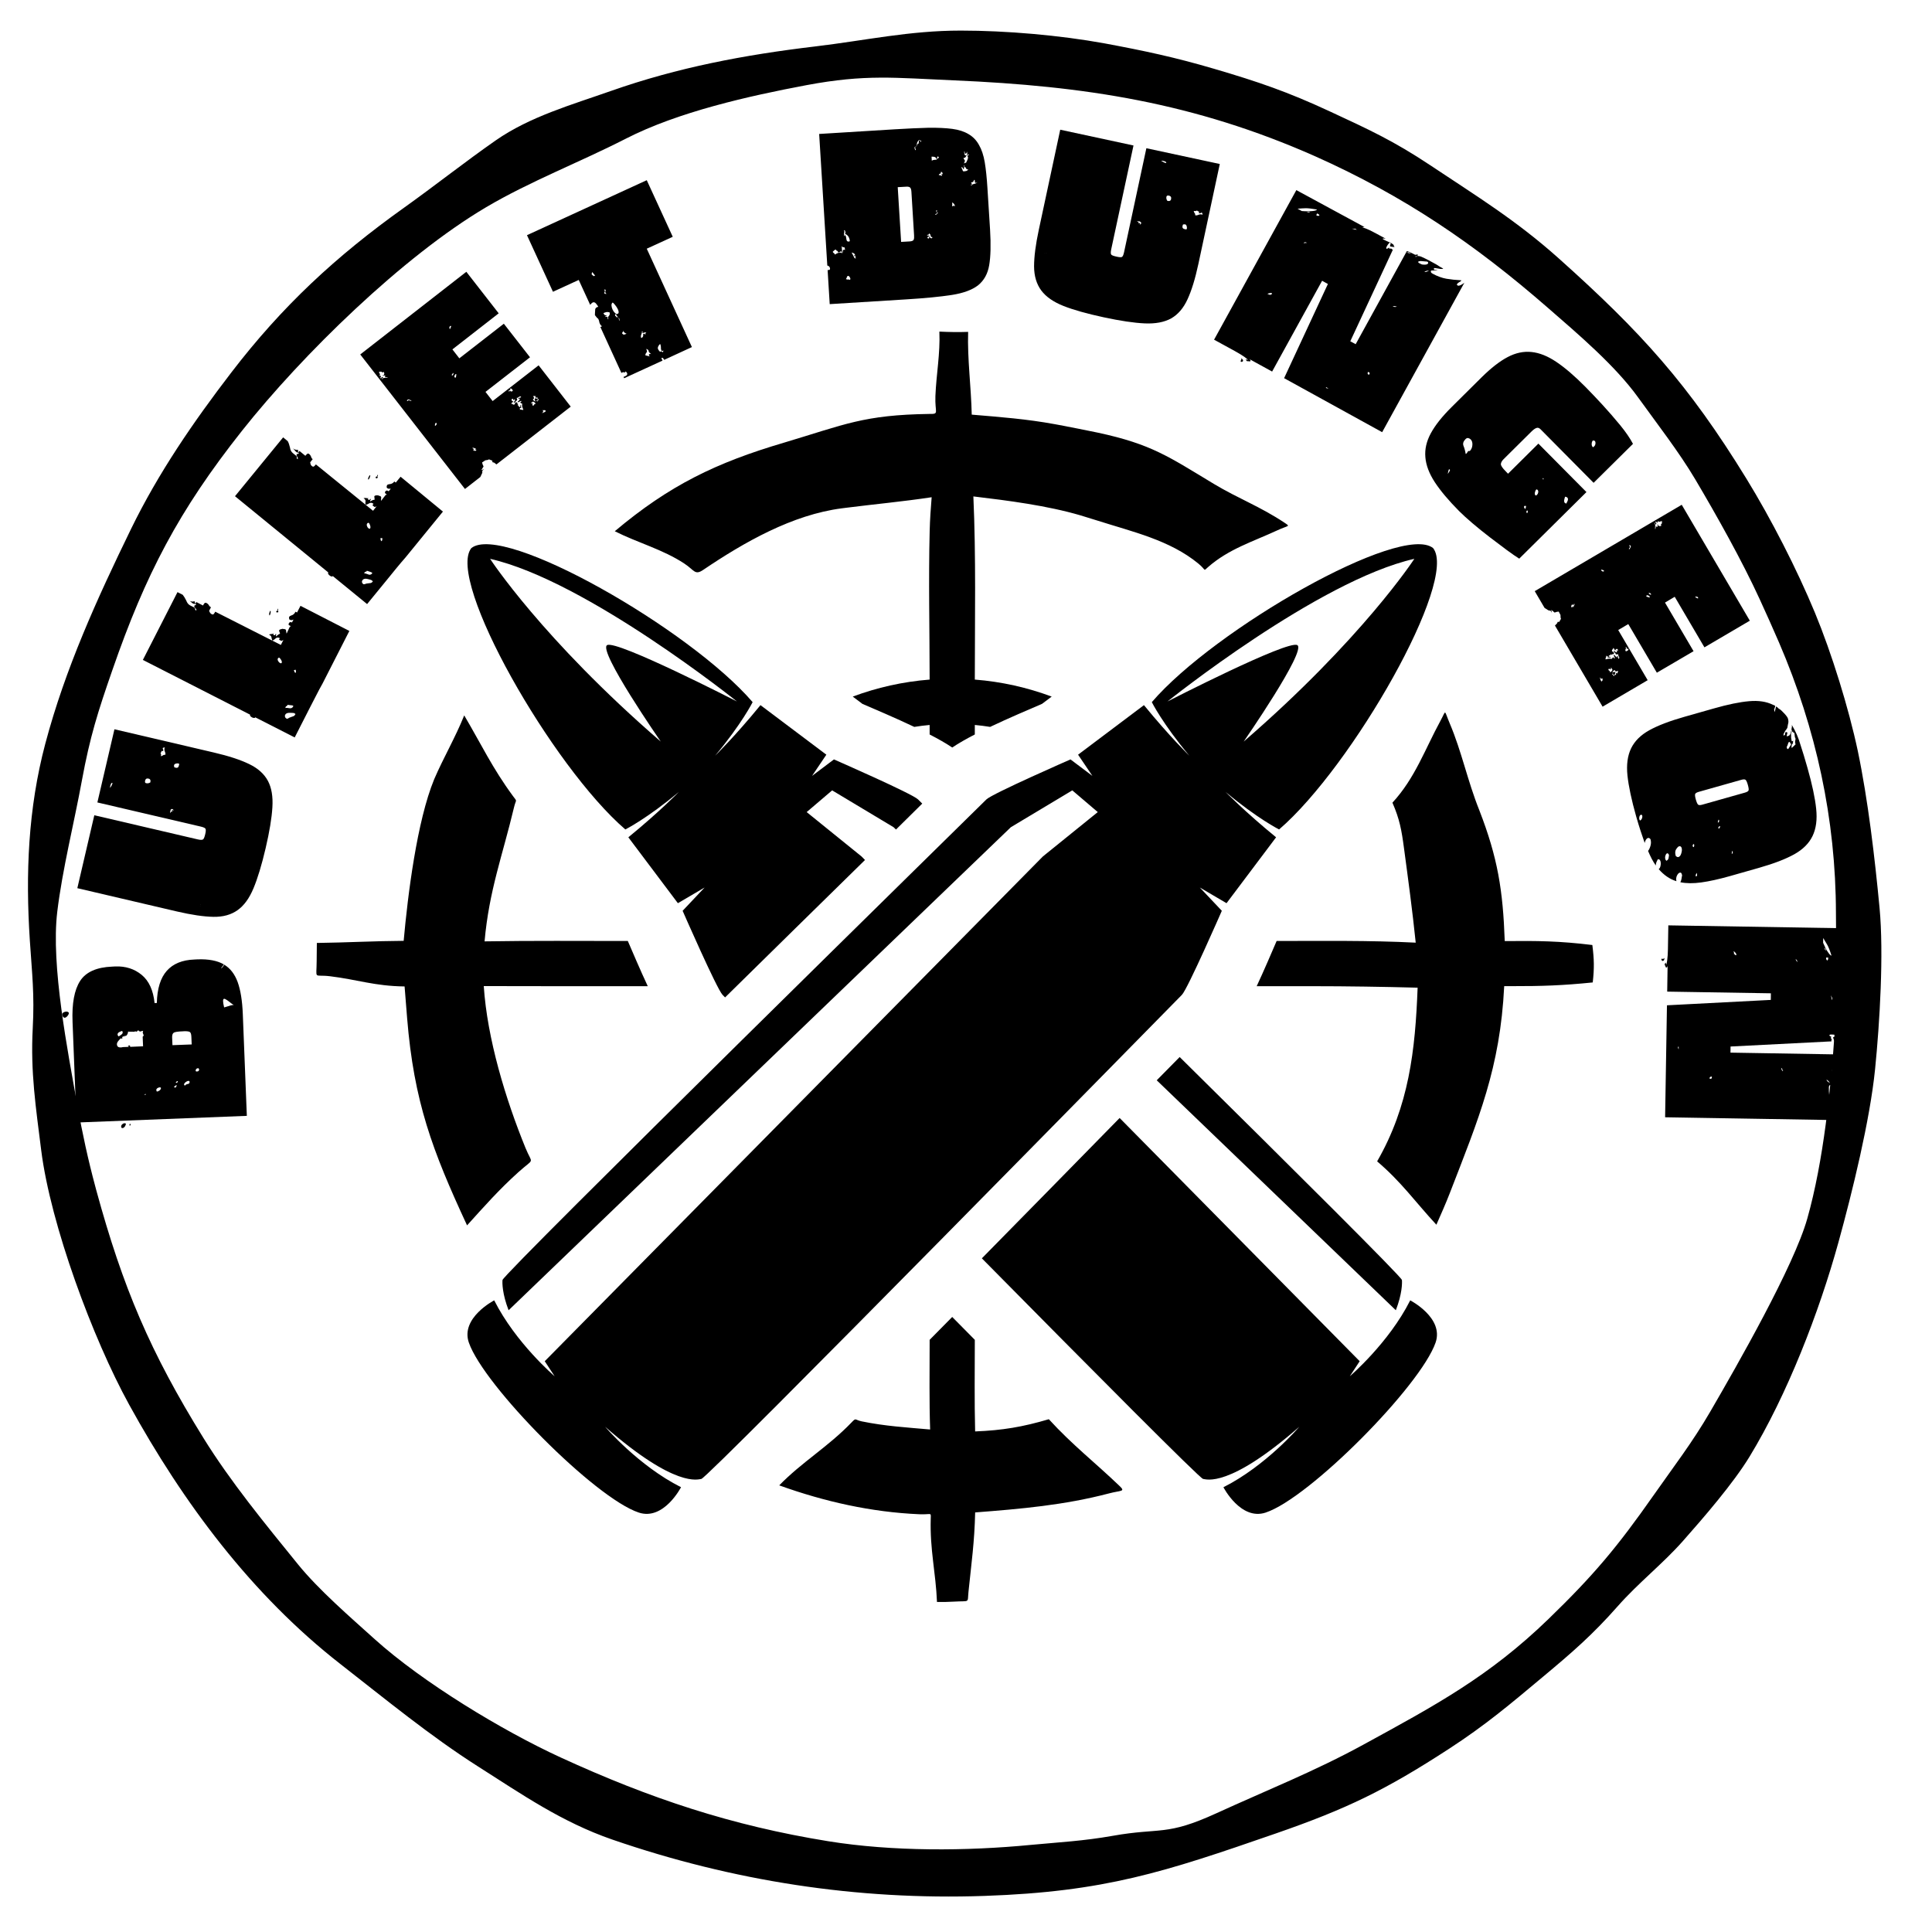 <svg xmlns="http://www.w3.org/2000/svg" xmlns:xlink="http://www.w3.org/1999/xlink" width="500" zoomAndPan="magnify" viewBox="0 0 375 375" height="500" preserveAspectRatio="xMidYMid meet" version="1.0"><defs><g/><clipPath id="638ac3df0e"><path d="M 5 5.992 L 365.676 5.992 L 365.676 368.242 L 5 368.242 Z M 5 5.992 " clip-rule="nonzero"/></clipPath></defs><g clip-path="url(#638ac3df0e)"><path fill="#000000" d="M 341.547 116.289 C 338.145 108.867 333.207 100.066 329.023 93 C 325.902 87.734 321.57 82.16 317.945 77.125 C 313.48 70.926 306.219 64.777 300.383 59.695 C 286.148 47.301 272.559 38.055 255.266 30.332 C 231.793 19.934 210.566 16.684 185.164 15.598 C 173.691 15.109 168.043 14.371 156.543 16.527 C 145.309 18.641 131.648 21.707 121.48 26.914 C 112.59 31.465 102.852 35.207 94.395 40.199 C 78.211 49.754 58.676 68.836 46.969 83.617 C 34.691 99.125 28.246 111.473 21.801 130.094 C 19.008 138.129 17.457 143.008 15.898 151.484 C 14.391 159.719 12.105 168.758 11.117 176.957 C 9.852 187.367 13.172 204.145 15.027 214.598 C 15.965 219.879 17.109 225.164 18.508 230.34 L 18.688 231.023 C 23.848 249.926 29.16 262.445 39.5 279.137 C 44.793 287.676 51.488 295.809 57.828 303.625 C 61.859 308.594 67.906 313.812 72.73 318.164 C 82 326.52 97.48 335.914 108.84 341.129 C 126.098 349.051 141.957 354.344 160.773 357.383 C 173.25 359.395 187.559 359.309 200.121 358.09 C 205.715 357.566 210.328 357.332 215.949 356.336 C 225.375 354.664 226.266 356.457 236.164 351.926 C 245.836 347.496 255.23 343.781 264.609 338.648 C 278.508 331.047 289.012 325.441 300.574 314.234 C 309.355 305.73 313.934 300.258 320.98 290.203 C 324.945 284.543 328.438 280.055 331.961 273.996 C 337.156 265.059 348.191 245.77 350.797 236.516 C 353.957 225.32 355.363 211.355 356.156 199.711 C 356.641 192.629 356.363 184.445 356.355 177.238 C 356.328 158.996 352.52 141.48 345.324 124.75 C 344.105 121.914 342.832 119.098 341.547 116.289 M 118.855 357.062 C 109.023 353.656 101.441 348.375 92.734 342.836 C 83.539 336.984 74.734 329.746 66.109 323.02 C 48.844 309.559 35.555 291.703 25.055 272.621 C 18.008 259.812 9.812 237.691 8 223.281 C 6.961 214.938 5.898 208.094 6.355 199.59 C 6.711 192.965 6.219 189.02 5.793 182.559 C 4.941 169.621 5.453 156.934 8.789 144.363 C 12.652 129.793 18.84 116.211 25.418 102.703 C 30.738 91.789 37.512 81.93 44.895 72.305 C 54.793 59.395 65.219 49.73 78.434 40.309 C 84.383 36.066 90.277 31.391 96.215 27.254 C 102.855 22.629 110.977 20.332 118.609 17.645 C 131.598 13.078 144.539 10.641 158.16 9.023 C 168.012 7.852 176.477 5.934 186.504 5.938 C 195.301 5.938 205.699 6.836 214.367 8.414 C 222.152 9.863 228.023 11.109 235.66 13.355 C 244.242 15.875 249.914 17.816 258.07 21.602 C 265.699 25.141 270.477 27.328 277.598 32.066 C 286.703 38.133 294.266 42.746 302.559 50.16 C 318.488 64.402 327.703 74.551 338.965 92.887 C 343.766 100.703 348.777 110.477 352.289 118.957 C 355.535 126.805 358.82 137.41 360.59 145.723 C 362.582 155.246 363.898 166.492 364.82 176.219 C 365.66 185.102 364.855 198.551 363.949 207.547 C 362.953 217.441 359.531 231.383 356.84 241.133 C 353.098 254.691 346.895 270.734 339.582 282.742 C 336.438 287.906 330.688 294.555 326.629 299.141 C 322.676 303.602 318.062 307.164 313.961 311.812 C 309.102 317.32 305.172 320.719 299.594 325.375 C 293.137 330.773 288.426 334.777 281.27 339.43 C 268.961 347.438 261.43 351.094 247.621 355.879 C 225.98 363.383 214.461 367.191 191.062 367.996 C 166.352 368.852 142.223 365.109 118.855 357.062 Z M 118.855 357.062 " fill-opacity="1" fill-rule="nonzero"/></g><path fill="#000000" d="M 143.039 136.156 C 143.039 136.156 113.805 112.695 95.129 108.469 C 95.129 108.469 105.242 124.035 128.254 143.941 C 128.254 143.941 116.008 126.273 117.84 125.219 C 119.676 124.16 143.039 136.156 143.039 136.156 M 224.52 209.684 L 270.93 254.316 C 272.156 251.145 272.168 249.051 272.113 248.449 C 272.062 247.867 251.086 227.016 228.973 205.168 C 227.488 206.676 226.004 208.176 224.52 209.684 Z M 190.578 244.242 C 212.297 266.238 232.938 287.004 233.516 287.059 C 234.117 287.113 238.473 288.938 252.191 276.938 C 252.191 276.938 245.746 284.5 237.465 288.672 C 237.465 288.672 240.824 295.188 245.664 293.59 C 254.18 290.777 275.727 269.008 278.645 260.598 C 280.316 255.789 273.723 252.398 273.723 252.398 C 269.555 260.68 262 267.129 262 267.129 L 263.914 264.211 L 217.32 217 C 208.406 226.082 199.508 235.184 190.578 244.242 Z M 91.488 106.383 C 86.531 112.617 107.188 148.797 121.379 160.996 C 121.379 160.996 125.602 158.879 131.77 153.711 C 131.77 153.711 128.078 157.516 121.961 162.52 L 131.578 175.309 L 136.762 172.266 L 132.496 176.785 C 132.496 176.785 139.141 191.988 140.25 193.102 L 140.738 193.598 C 149.773 184.688 158.848 175.816 167.898 166.922 L 167.219 166.234 L 156.574 157.625 L 161.52 153.41 L 173.445 160.562 L 173.91 161.012 C 175.609 159.332 177.312 157.652 179.008 155.977 L 178.184 155.16 C 177.07 154.051 161.867 147.402 161.867 147.402 L 157.617 150.602 L 160.395 146.484 L 147.609 136.867 C 142.609 142.984 138.805 146.68 138.805 146.68 C 143.969 140.512 146.086 136.285 146.086 136.285 C 133.891 122.086 97.719 101.426 91.488 106.383 Z M 91.488 106.383 " fill-opacity="1" fill-rule="evenodd"/><path fill="#000000" d="M 226.609 136.156 C 226.609 136.156 255.848 112.695 274.523 108.469 C 274.523 108.469 264.406 124.035 241.395 143.941 C 241.395 143.941 253.645 126.273 251.809 125.219 C 249.977 124.16 226.609 136.156 226.609 136.156 M 278.164 106.383 C 283.121 112.617 262.465 148.797 248.27 160.996 C 248.27 160.996 244.047 158.879 237.879 153.711 C 237.879 153.711 241.574 157.516 247.688 162.52 L 238.07 175.309 L 232.887 172.266 L 237.156 176.785 C 237.156 176.785 230.516 191.988 229.402 193.102 C 228.289 194.211 137.359 286.949 136.133 287.059 C 135.535 287.113 131.18 288.938 117.457 276.938 C 117.457 276.938 123.906 284.5 132.188 288.668 C 132.188 288.668 128.824 295.188 123.988 293.59 C 115.473 290.777 93.926 269.008 91.004 260.598 C 89.336 255.789 95.926 252.398 95.926 252.398 C 100.094 260.68 107.652 267.129 107.652 267.129 L 105.734 264.211 L 202.43 166.23 L 213.078 157.625 L 208.133 153.41 L 196.203 160.562 L 98.719 254.32 C 97.496 251.148 97.48 249.051 97.535 248.453 C 97.648 247.227 190.359 156.27 191.469 155.16 C 192.582 154.051 207.781 147.402 207.781 147.402 L 212.035 150.602 L 209.254 146.484 L 222.039 136.867 C 227.043 142.984 230.848 146.68 230.848 146.68 C 225.68 140.512 223.566 136.285 223.566 136.285 C 235.762 122.086 271.934 101.426 278.164 106.383 Z M 278.164 106.383 " fill-opacity="1" fill-rule="evenodd"/><path fill="#000000" d="M 84.273 151.258 C 86.098 147.012 88.324 143.277 90.105 138.859 C 93.438 144.512 95.578 149.094 99.574 154.523 C 100.457 155.719 100.172 155.008 99.762 156.738 C 97.543 166.074 94.93 172.84 94.055 182.719 C 103.273 182.566 112.625 182.645 121.859 182.645 C 122.848 184.938 124.23 188.199 125.73 191.418 C 115.129 191.414 104.496 191.441 93.898 191.398 C 94.574 201.629 98.125 213.316 101.992 222.801 C 103.367 226.168 103.828 224.621 100.629 227.508 C 96.789 230.973 94.059 234.082 90.656 237.844 C 83.898 223.285 80.344 213.832 79.023 197.629 C 78.855 195.574 78.68 193.523 78.531 191.469 C 72.66 191.395 69.398 190.137 64.055 189.488 C 60.785 189.094 61.457 190.266 61.465 186.496 C 61.465 185.34 61.488 184.184 61.5 183.027 C 67.121 182.957 72.707 182.648 78.352 182.617 C 79.152 173.711 80.934 159.359 84.273 151.258 M 151.25 288.309 C 155.641 283.781 160.723 280.84 165.258 276.121 C 166.227 275.113 165.828 275.578 167.262 275.887 C 171.777 276.816 175.973 277.059 180.539 277.465 C 180.352 271.996 180.441 266.312 180.441 260.824 L 180.441 260.062 L 184.824 255.621 L 189.211 260.062 C 189.207 265.973 189.121 271.938 189.273 277.84 C 194.551 277.633 198.516 276.969 203.578 275.469 C 208.117 280.449 212.645 283.949 217.371 288.492 C 218.488 289.57 217.512 289.266 215.238 289.875 C 206.523 292.156 198.207 292.871 189.277 293.562 C 189.152 299.266 188.551 303.438 187.98 308.988 C 187.75 311.23 188.352 310.684 185.148 310.875 C 184.027 310.945 182.988 310.957 181.867 310.941 C 181.641 305.27 180.473 300.816 180.656 294.758 C 180.699 293.441 180.805 294.016 178.449 293.914 C 169.129 293.516 160.012 291.461 151.25 288.309 Z M 291.965 191.41 C 291.176 207.324 287.016 217.086 281.395 231.609 C 280.586 233.695 279.699 235.672 278.801 237.719 C 274.648 233.23 272.047 229.465 267.301 225.418 C 273.484 214.672 274.699 203.891 275.16 191.707 C 268.312 191.527 261.488 191.422 254.641 191.418 C 251.07 191.418 247.496 191.418 243.922 191.418 C 245.422 188.199 246.805 184.934 247.793 182.645 C 256.816 182.641 265.77 182.512 274.789 182.969 C 274.156 176.805 273.328 170.691 272.504 164.559 C 272.047 161.133 271.664 158.988 270.27 155.801 C 274.676 151.016 276.562 145.465 279.641 139.816 C 280.758 137.766 280.23 137.672 281.41 140.449 C 283.73 145.926 284.84 151.547 287.129 157.254 C 290.723 166.516 291.715 172.793 292.07 182.664 C 298.445 182.598 302.656 182.645 309.074 183.426 C 309.426 186.23 309.461 187.879 309.152 190.691 C 303.316 191.281 299.301 191.422 293.484 191.41 Z M 189.211 131.906 C 194.422 132.316 199.426 133.453 204.133 135.207 L 202.258 136.617 C 199.734 137.711 195.867 139.336 192.184 141.09 C 191.203 140.934 190.215 140.805 189.211 140.715 L 189.211 142.559 C 187.555 143.418 186.039 144.273 184.828 145.094 C 183.625 144.277 182.102 143.418 180.441 142.562 L 180.441 140.715 C 179.438 140.805 178.445 140.934 177.461 141.09 C 173.781 139.34 169.918 137.711 167.395 136.621 L 165.52 135.207 C 170.223 133.453 175.23 132.316 180.441 131.906 C 180.438 122.41 180.211 112.527 180.449 103.082 C 180.504 100.867 180.652 98.723 180.832 96.512 C 175.195 97.363 169.797 97.852 164.176 98.566 L 163.438 98.66 C 153.793 99.895 144.43 105.25 136.48 110.621 C 134.863 111.711 134.801 110.691 132.844 109.398 C 128.676 106.641 123.801 105.367 119.328 103.113 C 129.922 94.203 138.965 89.816 152.156 85.926 C 163.996 82.391 167.617 80.527 180.422 80.344 C 182.371 80.367 181.434 80.145 181.562 76.859 C 181.734 72.625 182.516 68.625 182.332 64.363 C 184.25 64.457 185.992 64.484 187.914 64.418 C 187.75 69.691 188.5 75.141 188.613 80.48 C 194.16 80.949 199.223 81.32 204.727 82.332 L 205.559 82.484 C 208.078 82.957 210.586 83.465 213.098 83.98 C 223.547 86.227 226.84 88.645 235.656 93.953 C 240.312 96.754 244.605 98.312 249.348 101.477 C 250.523 102.266 250.109 101.922 247.875 102.961 C 243.145 105.152 238.492 106.559 234.5 110.059 C 233.492 110.938 234.188 110.703 232.617 109.406 C 227.062 104.824 219.781 103.211 212.996 101.043 C 211.914 100.695 210.832 100.367 209.746 100.039 C 203.219 98.125 195.707 97.164 188.93 96.355 C 189.453 108.035 189.215 120.176 189.211 131.906 Z M 189.211 131.906 " fill-opacity="1" fill-rule="nonzero"/><g fill="#000000" fill-opacity="1"><g transform="translate(47.958, 217.867)"><g><path d="M -35.891 -20.953 C -35.898 -21.109 -35.82 -21.238 -35.656 -21.344 C -35.5 -21.445 -35.32 -21.504 -35.125 -21.516 C -34.863 -21.523 -34.688 -21.445 -34.594 -21.281 C -34.582 -21.094 -34.672 -20.891 -34.859 -20.672 C -35.047 -20.453 -35.223 -20.336 -35.391 -20.328 C -35.555 -20.328 -35.68 -20.41 -35.766 -20.578 C -35.848 -20.754 -35.891 -20.879 -35.891 -20.953 Z M -0.047 -1.281 L -33.109 0.016 L -33.875 -19.5 C -34.02 -23.07 -33.531 -25.727 -32.406 -27.469 C -31.281 -29.207 -29.195 -30.133 -26.156 -30.25 L -25.562 -30.281 C -23.57 -30.352 -21.867 -29.805 -20.453 -28.641 C -19.047 -27.484 -18.211 -25.66 -17.953 -23.172 L -17.516 -23.188 C -17.453 -25.977 -16.805 -28.062 -15.578 -29.438 C -14.359 -30.812 -12.578 -31.539 -10.234 -31.625 L -9.641 -31.656 C -7.484 -31.738 -5.77 -31.41 -4.5 -30.672 L -5.062 -29.922 C -4.969 -29.93 -4.859 -30.016 -4.734 -30.172 C -4.609 -30.336 -4.508 -30.488 -4.438 -30.625 C -3.27 -29.926 -2.398 -28.801 -1.828 -27.25 C -1.266 -25.695 -0.93 -23.613 -0.828 -21 Z M -24.156 -14.625 L -22.938 -14.672 L -23.141 -14.859 C -22.879 -14.93 -22.797 -14.969 -22.891 -14.969 C -22.766 -14.969 -22.695 -14.883 -22.688 -14.719 L -22.734 -14.672 L -20.188 -14.781 L -20.266 -16.641 C -20.129 -16.742 -20.066 -16.844 -20.078 -16.938 C -20.078 -16.969 -20.109 -17.051 -20.172 -17.188 C -20.211 -17.25 -20.238 -17.348 -20.25 -17.484 C -20.25 -17.609 -20.219 -17.707 -20.156 -17.781 C -20.32 -17.781 -20.438 -17.758 -20.5 -17.719 C -20.562 -17.676 -20.656 -17.656 -20.781 -17.656 C -20.844 -17.645 -20.93 -17.707 -21.047 -17.844 L -21.281 -17.828 L -21.281 -17.781 C -21.281 -17.75 -21.328 -17.695 -21.422 -17.625 C -21.516 -17.625 -21.582 -17.641 -21.625 -17.672 L -21.781 -17.672 C -21.801 -17.629 -21.844 -17.609 -21.906 -17.609 L -23.109 -17.625 C -23.086 -17.289 -23.266 -16.969 -23.641 -16.656 C -23.641 -16.688 -23.598 -16.754 -23.516 -16.859 C -23.648 -16.848 -23.742 -16.812 -23.797 -16.75 C -23.859 -16.688 -23.906 -16.656 -23.938 -16.656 L -24.047 -16.734 L -24.141 -16.641 C -24.141 -16.641 -24.172 -16.609 -24.234 -16.547 L -24.219 -16.25 C -24.219 -16.25 -24.242 -16.254 -24.297 -16.266 C -24.348 -16.273 -24.422 -16.297 -24.516 -16.328 C -24.711 -16.148 -24.883 -15.961 -25.031 -15.766 C -25.188 -15.566 -25.266 -15.367 -25.266 -15.172 C -25.242 -14.742 -24.988 -14.539 -24.5 -14.562 C -24.301 -14.57 -24.188 -14.594 -24.156 -14.625 Z M -24.438 0.812 C -24.445 0.645 -24.379 0.492 -24.234 0.359 C -24.086 0.223 -23.938 0.156 -23.781 0.156 C -23.676 0.145 -23.594 0.172 -23.531 0.234 C -23.52 0.398 -23.582 0.582 -23.719 0.781 C -23.863 0.977 -24.02 1.082 -24.188 1.094 C -24.352 1.094 -24.438 1 -24.438 0.812 Z M -24.125 -17.516 C -24.125 -17.422 -24.16 -17.504 -24.234 -17.766 C -24.297 -17.766 -24.461 -17.703 -24.734 -17.578 C -25.016 -17.453 -25.148 -17.273 -25.141 -17.047 C -25.141 -16.984 -25.082 -16.867 -24.969 -16.703 C -24.906 -16.703 -24.75 -16.789 -24.5 -16.969 C -24.25 -17.145 -24.125 -17.328 -24.125 -17.516 Z M -22.703 0.25 C -22.66 0.25 -22.633 0.301 -22.625 0.406 L -22.625 0.547 C -22.625 0.578 -22.691 0.594 -22.828 0.594 C -22.828 0.562 -22.82 0.492 -22.812 0.391 C -22.801 0.297 -22.766 0.25 -22.703 0.25 Z M -19.672 -5.422 L -19.672 -5.516 L -19.781 -5.516 C -19.844 -5.453 -19.875 -5.422 -19.875 -5.422 C -19.863 -5.359 -19.844 -5.328 -19.812 -5.328 L -19.766 -5.328 Z M -16.719 -6.672 C -16.727 -6.773 -16.812 -6.82 -16.969 -6.812 C -17.133 -6.801 -17.285 -6.742 -17.422 -6.641 C -17.566 -6.535 -17.633 -6.398 -17.625 -6.234 C -17.633 -6.328 -17.602 -6.25 -17.531 -6 C -17.363 -6 -17.188 -6.066 -17 -6.203 C -16.812 -6.348 -16.719 -6.504 -16.719 -6.672 Z M -13.906 -6.734 C -13.844 -6.797 -13.816 -6.844 -13.828 -6.875 L -13.734 -6.984 C -13.703 -7.016 -13.688 -7.047 -13.688 -7.078 C -13.688 -7.109 -13.672 -7.141 -13.641 -7.172 C -13.672 -7.203 -13.703 -7.219 -13.734 -7.219 C -13.797 -7.219 -13.859 -7.188 -13.922 -7.125 C -13.992 -7.051 -14.094 -6.984 -14.219 -6.922 Z M -14.484 -15 L -10.75 -15.141 L -10.812 -16.609 C -10.832 -17.098 -10.922 -17.406 -11.078 -17.531 C -11.234 -17.664 -11.617 -17.723 -12.234 -17.703 L -12.484 -17.688 C -13.43 -17.656 -14.016 -17.566 -14.234 -17.422 C -14.461 -17.273 -14.566 -16.957 -14.547 -16.469 Z M -13.422 -7.984 C -13.422 -8.016 -13.453 -8.031 -13.516 -8.031 C -13.578 -8.031 -13.691 -7.941 -13.859 -7.766 L -13.719 -7.672 C -13.582 -7.68 -13.484 -7.785 -13.422 -7.984 Z M -11.484 -7.469 C -11.254 -7.508 -11.145 -7.645 -11.156 -7.875 C -11.156 -8.008 -11.238 -8.07 -11.406 -8.062 C -11.57 -8.051 -11.75 -7.969 -11.938 -7.812 C -12.133 -7.656 -12.234 -7.5 -12.234 -7.344 C -12.223 -7.27 -12.164 -7.203 -12.062 -7.141 C -11.945 -7.316 -11.754 -7.426 -11.484 -7.469 Z M -9.312 -10.297 C -9.312 -10.359 -9.359 -10.438 -9.453 -10.531 C -9.816 -10.52 -9.992 -10.332 -9.984 -9.969 C -9.91 -9.906 -9.828 -9.879 -9.734 -9.891 C -9.441 -9.898 -9.301 -10.035 -9.312 -10.297 Z M -2.531 -22.844 C -2.656 -22.832 -2.844 -22.93 -3.094 -23.141 C -3.344 -23.348 -3.602 -23.547 -3.875 -23.734 C -4.156 -23.922 -4.344 -24.008 -4.438 -24 C -4.602 -24 -4.676 -23.832 -4.656 -23.5 C -4.656 -23.27 -4.586 -22.879 -4.453 -22.328 C -4.305 -22.367 -4.148 -22.414 -3.984 -22.469 C -3.816 -22.531 -3.656 -22.578 -3.5 -22.609 C -3.332 -22.68 -3.164 -22.727 -3 -22.75 C -2.832 -22.77 -2.676 -22.801 -2.531 -22.844 Z M -2.531 -22.844 "/></g></g></g><g fill="#000000" fill-opacity="1"><g transform="translate(46.979, 180.973)"><g><path d="M -28.672 -22.734 L -8.594 -18.047 C -8.051 -17.922 -7.703 -17.926 -7.547 -18.062 C -7.398 -18.195 -7.266 -18.535 -7.141 -19.078 C -7.023 -19.578 -7.004 -19.91 -7.078 -20.078 C -7.148 -20.254 -7.457 -20.406 -8 -20.531 L -28.078 -25.219 L -24.766 -39.422 L -5.453 -34.906 C -2.586 -34.238 -0.312 -33.492 1.375 -32.672 C 3.07 -31.859 4.285 -30.773 5.016 -29.422 C 5.734 -28.078 6.023 -26.359 5.891 -24.266 C 5.766 -22.18 5.328 -19.535 4.578 -16.328 C 3.816 -13.078 3.031 -10.484 2.219 -8.547 C 1.414 -6.617 0.395 -5.211 -0.844 -4.328 C -2.102 -3.422 -3.672 -2.984 -5.547 -3.016 C -7.422 -3.047 -9.789 -3.395 -12.656 -4.062 L -31.969 -8.578 Z M -25.172 -28.875 L -25.141 -28.969 L -25.188 -29.016 C -25.344 -29.055 -25.473 -28.852 -25.578 -28.406 L -25.609 -28.234 C -25.586 -28.18 -25.586 -28.109 -25.609 -28.016 C -25.359 -28.398 -25.211 -28.688 -25.172 -28.875 Z M -18.594 -28.953 C -18.332 -28.891 -18.066 -28.941 -17.797 -29.109 C -17.703 -29.523 -17.816 -29.77 -18.141 -29.844 C -18.516 -29.938 -18.742 -29.789 -18.828 -29.406 C -18.836 -29.375 -18.836 -29.297 -18.828 -29.172 C -18.828 -29.055 -18.75 -28.984 -18.594 -28.953 Z M -15.75 -34.188 C -15.539 -34.238 -15.395 -34.305 -15.312 -34.391 C -15.27 -34.422 -15.219 -34.441 -15.156 -34.453 C -15.102 -34.461 -15.008 -34.473 -14.875 -34.484 C -14.852 -34.711 -14.898 -34.941 -15.016 -35.172 C -15.078 -35.359 -15.094 -35.531 -15.062 -35.688 C -15.031 -35.812 -14.992 -35.883 -14.953 -35.906 C -15.223 -35.875 -15.367 -35.828 -15.391 -35.766 C -15.398 -35.703 -15.383 -35.633 -15.344 -35.562 C -15.281 -35.477 -15.27 -35.336 -15.312 -35.141 C -15.344 -35.18 -15.395 -35.207 -15.469 -35.219 C -15.562 -35.238 -15.617 -35.207 -15.641 -35.125 C -15.672 -34.988 -15.723 -34.898 -15.797 -34.859 C -15.816 -34.785 -15.801 -34.707 -15.75 -34.625 C -15.695 -34.562 -15.695 -34.414 -15.75 -34.188 Z M -12.266 -32.359 L -12.203 -32.594 C -12.18 -32.688 -12.227 -32.75 -12.344 -32.781 C -12.508 -32.82 -12.68 -32.812 -12.859 -32.75 C -13.047 -32.695 -13.16 -32.594 -13.203 -32.438 L -13.172 -32.078 C -13.141 -32.047 -13.031 -32.004 -12.844 -31.953 C -12.531 -31.879 -12.336 -32.016 -12.266 -32.359 Z M -13.828 -23.406 C -13.805 -23.5 -13.773 -23.504 -13.734 -23.422 C -13.66 -23.305 -13.598 -23.363 -13.547 -23.594 L -13.641 -23.625 L -13.625 -23.703 C -13.594 -23.691 -13.57 -23.703 -13.562 -23.734 L -13.5 -23.766 C -13.445 -23.691 -13.406 -23.648 -13.375 -23.641 C -13.344 -23.629 -13.316 -23.656 -13.297 -23.719 C -13.379 -23.852 -13.453 -23.926 -13.516 -23.938 C -13.629 -23.969 -13.754 -23.926 -13.891 -23.812 L -13.844 -23.797 C -13.812 -23.797 -13.801 -23.781 -13.812 -23.75 C -13.82 -23.719 -13.863 -23.676 -13.938 -23.625 C -13.914 -23.582 -13.922 -23.5 -13.953 -23.375 C -13.941 -23.238 -13.898 -23.16 -13.828 -23.141 C -13.859 -23.18 -13.859 -23.27 -13.828 -23.406 Z M -8.109 -5.031 C -8.098 -5.062 -8.109 -5.078 -8.141 -5.078 Z M -8.062 -5.406 C -8.031 -5.406 -8.008 -5.422 -8 -5.453 C -8.008 -5.422 -8.023 -5.422 -8.047 -5.453 Z M -8.062 -5.406 "/></g></g></g><g fill="#000000" fill-opacity="1"><g transform="translate(56.623, 144.277)"><g><path d="M 1.031 -25.391 L 1.703 -26.688 L 11.188 -21.812 L 5.969 -11.578 C 5.562 -10.859 5.148 -10.086 4.734 -9.266 C 4.316 -8.453 3.891 -7.625 3.453 -6.781 L 0.578 -1.141 L -7.078 -5.047 C -7.117 -4.953 -7.195 -4.91 -7.312 -4.922 C -7.438 -4.93 -7.555 -4.961 -7.672 -5.016 C -8.023 -5.203 -8.16 -5.383 -8.078 -5.562 L -28.891 -16.188 L -22.172 -29.344 L -21.156 -28.828 C -20.938 -28.566 -20.707 -28.191 -20.469 -27.703 C -20.301 -27.242 -20.039 -26.926 -19.688 -26.75 L -19.031 -26.422 C -18.852 -26.328 -18.758 -26.223 -18.75 -26.109 C -18.781 -25.973 -18.707 -25.859 -18.531 -25.766 C -18.457 -25.922 -18.523 -26.086 -18.734 -26.266 C -18.922 -26.398 -18.961 -26.566 -18.859 -26.766 L -18.719 -26.812 C -18.633 -26.844 -18.586 -26.867 -18.578 -26.891 C -18.547 -26.953 -18.586 -27.016 -18.703 -27.078 L -18.516 -27.422 L -17.219 -26.75 C -17.133 -26.926 -17.039 -27.07 -16.938 -27.188 C -16.832 -27.301 -16.691 -27.312 -16.516 -27.219 C -16.348 -27.133 -16.211 -27.016 -16.109 -26.859 C -16.023 -26.66 -15.879 -26.508 -15.672 -26.406 L -16.031 -25.719 C -16.02 -25.664 -16 -25.613 -15.969 -25.562 C -15.945 -25.52 -15.922 -25.473 -15.891 -25.422 C -15.828 -25.273 -15.707 -25.156 -15.531 -25.062 C -15.363 -24.977 -15.227 -24.992 -15.125 -25.109 C -15.031 -25.223 -14.938 -25.367 -14.844 -25.547 L -2.109 -19.094 L -1.641 -20.016 C -1.598 -20.098 -1.691 -20.055 -1.922 -19.891 C -1.953 -19.867 -2.016 -19.883 -2.109 -19.938 L -2.469 -20.109 L -2.312 -20.422 C -2.625 -20.578 -2.891 -20.562 -3.109 -20.375 C -3.328 -20.156 -3.547 -20.008 -3.766 -19.938 C -3.816 -20.051 -3.852 -20.172 -3.875 -20.297 C -3.906 -20.422 -3.926 -20.516 -3.938 -20.578 C -3.945 -20.773 -4.109 -20.953 -4.422 -21.109 C -4.16 -21.203 -3.977 -21.238 -3.875 -21.219 C -3.738 -21.219 -3.609 -21.258 -3.484 -21.344 L -3.609 -21.094 C -3.43 -21 -3.32 -20.957 -3.281 -20.969 C -3.25 -20.977 -3.188 -21.07 -3.094 -21.25 C -3 -21.207 -2.984 -21.129 -3.047 -21.016 C -3.098 -20.898 -3.07 -20.812 -2.969 -20.75 C -2.914 -20.863 -2.863 -20.926 -2.812 -20.938 C -2.664 -21.082 -2.484 -21.195 -2.266 -21.281 L -2.438 -21.797 C -2.457 -21.879 -2.469 -21.922 -2.469 -21.922 C -2.457 -21.953 -2.426 -21.977 -2.375 -22 C -2.352 -21.977 -2.32 -22.008 -2.281 -22.094 L -1.766 -22.234 C -1.672 -22.18 -1.609 -22.164 -1.578 -22.188 C -1.547 -22.176 -1.52 -22.18 -1.5 -22.203 L -1.422 -22.156 C -1.379 -22.176 -1.312 -22.16 -1.219 -22.109 C -1.133 -22.066 -1.082 -21.91 -1.062 -21.641 C -1.039 -21.336 -1.004 -21.25 -0.953 -21.375 L -0.453 -22.453 C -0.379 -22.598 -0.32 -22.676 -0.281 -22.688 C -0.188 -22.707 -0.141 -22.719 -0.141 -22.719 L -0.578 -22.953 C -0.617 -23.086 -0.613 -23.195 -0.562 -23.281 C -0.438 -23.539 -0.234 -23.598 0.047 -23.453 L 0.344 -24.016 C 0.133 -23.941 -0.004 -23.906 -0.078 -23.906 C -0.16 -23.906 -0.289 -23.953 -0.469 -24.047 C -0.539 -24.266 -0.547 -24.43 -0.484 -24.547 C -0.422 -24.66 -0.281 -24.754 -0.062 -24.828 C 0.07 -24.859 0.207 -24.926 0.344 -25.031 C 0.488 -25.133 0.617 -25.305 0.734 -25.547 Z M -19.828 -27.656 C -19.691 -27.582 -19.539 -27.535 -19.375 -27.516 C -19.219 -27.492 -19.051 -27.52 -18.875 -27.594 L -18.703 -27.078 C -18.805 -27.023 -18.945 -27.039 -19.125 -27.125 C -19.27 -27.195 -19.379 -27.27 -19.453 -27.344 C -19.484 -27.395 -19.535 -27.441 -19.609 -27.484 C -19.68 -27.523 -19.754 -27.582 -19.828 -27.656 Z M -4.141 -25.703 C -4.078 -25.672 -4.062 -25.551 -4.094 -25.344 C -4.133 -25.145 -4.191 -24.973 -4.266 -24.828 L -4.344 -24.859 C -4.395 -24.973 -4.398 -25.109 -4.359 -25.266 C -4.316 -25.43 -4.273 -25.555 -4.234 -25.641 C -4.203 -25.703 -4.172 -25.723 -4.141 -25.703 Z M -2.562 -25.625 C -2.633 -25.477 -2.695 -25.398 -2.75 -25.391 C -2.801 -25.379 -2.895 -25.41 -3.031 -25.484 L -2.875 -25.781 L -2.75 -25.703 C -2.738 -25.734 -2.742 -25.797 -2.766 -25.891 C -2.773 -25.93 -2.754 -26.016 -2.703 -26.141 C -2.617 -26.086 -2.602 -26 -2.656 -25.875 C -2.719 -25.758 -2.688 -25.676 -2.562 -25.625 Z M -1.953 -15.609 C -1.879 -15.742 -1.91 -15.93 -2.047 -16.172 C -2.18 -16.41 -2.32 -16.566 -2.469 -16.641 C -2.562 -16.609 -2.633 -16.551 -2.688 -16.469 C -2.758 -16.32 -2.742 -16.16 -2.641 -15.984 C -2.547 -15.805 -2.426 -15.676 -2.281 -15.594 C -2.113 -15.508 -2.004 -15.516 -1.953 -15.609 Z M 0.75 -13.656 C 0.852 -13.863 0.848 -14.078 0.734 -14.297 C 0.617 -14.266 0.508 -14.223 0.406 -14.172 C 0.445 -14.117 0.473 -14.066 0.484 -14.016 C 0.504 -13.973 0.52 -13.93 0.531 -13.891 C 0.551 -13.797 0.609 -13.727 0.703 -13.688 Z M 0.297 -7.172 C 0.328 -7.234 0.301 -7.285 0.219 -7.328 L 0 -7.375 C -0.062 -7.375 -0.172 -7.383 -0.328 -7.406 C -0.484 -7.426 -0.645 -7.445 -0.812 -7.469 L -0.844 -7.422 C -0.82 -7.391 -0.816 -7.359 -0.828 -7.328 C -0.785 -7.41 -0.844 -7.375 -1 -7.219 C -1.082 -7.195 -1.133 -7.156 -1.156 -7.094 L -1.219 -7 C -1.195 -6.969 -1.203 -6.922 -1.234 -6.859 C -1.109 -6.898 -0.875 -6.891 -0.531 -6.828 C -0.145 -6.734 0.129 -6.848 0.297 -7.172 Z M 0.734 -5.688 C 0.629 -5.738 0.555 -5.797 0.516 -5.859 C 0.348 -5.898 0.047 -5.922 -0.391 -5.922 C -0.836 -5.93 -1.129 -5.805 -1.266 -5.547 C -1.336 -5.398 -1.352 -5.285 -1.312 -5.203 C -1.281 -4.992 -1.141 -4.844 -0.891 -4.75 C -0.711 -4.812 -0.586 -4.879 -0.516 -4.953 C -0.453 -4.984 -0.285 -5.047 -0.016 -5.141 C 0.203 -5.203 0.352 -5.258 0.438 -5.312 C 0.531 -5.363 0.629 -5.488 0.734 -5.688 Z M 0.734 -5.688 "/></g></g></g><g fill="#000000" fill-opacity="1"><g transform="translate(70.441, 118.252)"><g><path d="M 6.375 -24.578 L 7.312 -25.719 L 15.531 -18.953 L 8.266 -10.047 C 7.723 -9.43 7.16 -8.77 6.578 -8.062 C 6.004 -7.352 5.414 -6.629 4.812 -5.891 L 0.812 -1 L -5.844 -6.438 C -5.906 -6.352 -5.992 -6.328 -6.109 -6.359 C -6.234 -6.398 -6.344 -6.457 -6.438 -6.531 C -6.75 -6.781 -6.844 -6.984 -6.719 -7.141 L -24.828 -21.938 L -15.484 -33.359 L -14.594 -32.625 C -14.426 -32.332 -14.281 -31.922 -14.156 -31.391 C -14.094 -30.91 -13.906 -30.547 -13.594 -30.297 L -13.031 -29.844 C -12.875 -29.719 -12.805 -29.598 -12.828 -29.484 C -12.879 -29.359 -12.832 -29.234 -12.688 -29.109 C -12.582 -29.242 -12.609 -29.414 -12.766 -29.625 C -12.922 -29.801 -12.926 -29.977 -12.781 -30.156 L -12.641 -30.141 C -12.547 -30.16 -12.488 -30.18 -12.469 -30.203 C -12.426 -30.254 -12.457 -30.328 -12.562 -30.422 L -12.312 -30.719 L -11.172 -29.781 C -11.047 -29.938 -10.926 -30.062 -10.812 -30.156 C -10.695 -30.25 -10.562 -30.234 -10.406 -30.109 C -10.258 -29.984 -10.148 -29.832 -10.078 -29.656 C -10.035 -29.445 -9.926 -29.27 -9.75 -29.125 L -10.234 -28.516 C -10.234 -28.461 -10.223 -28.41 -10.203 -28.359 C -10.191 -28.316 -10.18 -28.27 -10.172 -28.219 C -10.141 -28.051 -10.047 -27.906 -9.891 -27.781 C -9.734 -27.656 -9.598 -27.641 -9.484 -27.734 C -9.367 -27.828 -9.25 -27.953 -9.125 -28.109 L 1.969 -19.109 L 2.609 -19.922 C 2.68 -19.992 2.586 -19.969 2.328 -19.844 C 2.285 -19.844 2.223 -19.875 2.141 -19.938 L 1.844 -20.188 L 2.062 -20.453 C 1.781 -20.68 1.516 -20.723 1.266 -20.578 C 1.016 -20.41 0.77 -20.312 0.531 -20.281 C 0.5 -20.395 0.484 -20.52 0.484 -20.656 C 0.484 -20.789 0.492 -20.891 0.516 -20.953 C 0.535 -21.148 0.406 -21.359 0.125 -21.578 C 0.395 -21.598 0.582 -21.598 0.688 -21.578 C 0.832 -21.523 0.969 -21.535 1.094 -21.609 L 0.922 -21.391 C 1.078 -21.266 1.176 -21.203 1.219 -21.203 C 1.258 -21.203 1.344 -21.281 1.469 -21.438 C 1.551 -21.363 1.547 -21.273 1.453 -21.172 C 1.379 -21.078 1.391 -20.992 1.484 -20.922 C 1.555 -21.016 1.617 -21.062 1.672 -21.062 C 1.836 -21.176 2.039 -21.242 2.281 -21.266 L 2.219 -21.828 C 2.219 -21.91 2.219 -21.953 2.219 -21.953 C 2.238 -21.984 2.27 -22.004 2.312 -22.016 C 2.332 -21.992 2.375 -22.02 2.438 -22.094 L 2.969 -22.109 C 3.039 -22.047 3.102 -22.016 3.156 -22.016 C 3.176 -21.992 3.195 -22 3.219 -22.031 L 3.297 -21.969 C 3.336 -21.969 3.398 -21.938 3.484 -21.875 C 3.555 -21.812 3.57 -21.648 3.531 -21.391 C 3.477 -21.086 3.492 -20.992 3.578 -21.109 L 4.297 -22.031 C 4.398 -22.156 4.473 -22.223 4.516 -22.234 C 4.617 -22.234 4.672 -22.234 4.672 -22.234 L 4.281 -22.547 C 4.27 -22.691 4.297 -22.801 4.359 -22.875 C 4.535 -23.094 4.75 -23.098 5 -22.891 L 5.406 -23.391 C 5.188 -23.379 5.035 -23.379 4.953 -23.391 C 4.879 -23.398 4.77 -23.469 4.625 -23.594 C 4.594 -23.832 4.625 -24.004 4.719 -24.109 C 4.789 -24.203 4.945 -24.258 5.188 -24.281 C 5.32 -24.289 5.469 -24.328 5.625 -24.391 C 5.781 -24.461 5.941 -24.598 6.109 -24.797 Z M -13.547 -31.219 C -13.422 -31.113 -13.285 -31.035 -13.141 -30.984 C -12.992 -30.93 -12.816 -30.922 -12.609 -30.953 L -12.562 -30.422 C -12.676 -30.379 -12.805 -30.422 -12.953 -30.547 C -13.086 -30.66 -13.18 -30.754 -13.234 -30.828 C -13.254 -30.891 -13.297 -30.945 -13.359 -31 C -13.43 -31.051 -13.492 -31.125 -13.547 -31.219 Z M 1.406 -26 C 1.445 -25.957 1.43 -25.836 1.359 -25.641 C 1.285 -25.441 1.195 -25.281 1.094 -25.156 L 1.016 -25.219 C 0.984 -25.332 1.004 -25.461 1.078 -25.609 C 1.148 -25.754 1.211 -25.863 1.266 -25.938 C 1.316 -26 1.363 -26.02 1.406 -26 Z M 2.906 -25.594 C 2.789 -25.457 2.711 -25.391 2.672 -25.391 C 2.629 -25.398 2.547 -25.453 2.422 -25.547 L 2.641 -25.812 L 2.75 -25.719 C 2.758 -25.738 2.758 -25.797 2.75 -25.891 C 2.75 -25.93 2.789 -26.004 2.875 -26.109 C 2.945 -26.047 2.941 -25.961 2.859 -25.859 C 2.785 -25.766 2.801 -25.676 2.906 -25.594 Z M 1.391 -15.672 C 1.484 -15.797 1.488 -15.988 1.406 -16.25 C 1.332 -16.508 1.234 -16.688 1.109 -16.781 C 0.992 -16.781 0.91 -16.742 0.859 -16.672 C 0.742 -16.547 0.719 -16.379 0.781 -16.172 C 0.844 -15.973 0.941 -15.82 1.078 -15.719 C 1.223 -15.602 1.328 -15.586 1.391 -15.672 Z M 3.625 -13.203 C 3.77 -13.379 3.805 -13.586 3.734 -13.828 C 3.609 -13.816 3.492 -13.801 3.391 -13.781 C 3.422 -13.707 3.438 -13.645 3.438 -13.594 C 3.445 -13.551 3.445 -13.508 3.438 -13.469 C 3.457 -13.375 3.508 -13.289 3.594 -13.219 Z M 1.797 -6.953 C 1.836 -6.992 1.82 -7.047 1.75 -7.109 L 1.562 -7.203 C 1.5 -7.223 1.395 -7.258 1.25 -7.312 C 1.102 -7.363 0.945 -7.414 0.781 -7.469 L 0.75 -7.438 C 0.75 -7.395 0.742 -7.359 0.734 -7.328 C 0.785 -7.398 0.723 -7.383 0.547 -7.281 C 0.461 -7.27 0.406 -7.238 0.375 -7.188 L 0.297 -7.109 C 0.297 -7.066 0.281 -7.02 0.25 -6.969 C 0.375 -6.977 0.602 -6.922 0.938 -6.797 C 1.281 -6.617 1.566 -6.672 1.797 -6.953 Z M 1.938 -5.406 C 1.832 -5.477 1.77 -5.547 1.75 -5.609 C 1.594 -5.691 1.301 -5.781 0.875 -5.875 C 0.445 -5.977 0.141 -5.914 -0.047 -5.688 C -0.148 -5.551 -0.195 -5.441 -0.188 -5.359 C -0.195 -5.141 -0.086 -4.969 0.141 -4.844 C 0.328 -4.852 0.461 -4.883 0.547 -4.938 C 0.609 -4.969 0.781 -5 1.062 -5.031 C 1.289 -5.051 1.457 -5.07 1.562 -5.094 C 1.664 -5.125 1.789 -5.227 1.938 -5.406 Z M 1.938 -5.406 "/></g></g></g><g fill="#000000" fill-opacity="1"><g transform="translate(89.233, 95.692)"><g><path d="M -19.312 -26.891 L 1.281 -42.938 L 7.562 -34.875 L -1.422 -27.875 L -0.078 -26.141 L 8.562 -32.859 L 13.641 -26.344 L 5 -19.625 L 6.391 -17.844 L 15.312 -24.781 L 21.547 -16.766 L 7.125 -5.547 L 6.688 -5.891 L 6.344 -5.984 L 6.328 -6.281 L 5.672 -6.531 L 5.453 -6.422 L 4.969 -6.344 L 4.344 -5.938 L 4.438 -5.562 L 4.625 -5.156 L 4.188 -4.438 L 4.734 -4.625 L 4.391 -4.344 L 4.375 -3.906 L 4 -3.109 L 1.016 -0.781 Z M -15.281 -22.203 C -15.207 -22.367 -15.16 -22.461 -15.141 -22.484 C -15.109 -22.516 -15.02 -22.508 -14.875 -22.469 C -14.875 -22.414 -14.914 -22.359 -15 -22.297 C -15.102 -22.223 -15.148 -22.16 -15.141 -22.109 L -15.125 -22.078 L -15.016 -22.156 C -14.973 -22.281 -14.797 -22.344 -14.484 -22.344 C -14.18 -22.352 -13.992 -22.391 -13.922 -22.453 L -13.984 -22.453 C -14.266 -22.484 -14.453 -22.484 -14.547 -22.453 C -14.43 -22.672 -14.422 -22.785 -14.516 -22.797 L -14.672 -22.797 C -14.723 -22.754 -14.801 -22.734 -14.906 -22.734 C -14.969 -22.773 -15 -22.816 -15 -22.859 L -14.891 -22.828 C -14.797 -22.805 -14.734 -22.852 -14.703 -22.969 C -14.609 -23.113 -14.625 -23.289 -14.75 -23.5 C -14.977 -23.383 -15.102 -23.383 -15.125 -23.5 C -15.188 -23.57 -15.375 -23.578 -15.688 -23.516 C -15.613 -23.316 -15.566 -23.203 -15.547 -23.172 C -15.484 -23.086 -15.461 -23.004 -15.484 -22.922 C -15.484 -22.867 -15.547 -22.82 -15.672 -22.781 L -15.328 -22.719 C -15.273 -22.727 -15.254 -22.703 -15.266 -22.641 L -15.391 -22.438 C -15.398 -22.332 -15.363 -22.254 -15.281 -22.203 Z M -1.938 -31.828 L -1.906 -31.797 C -1.719 -32.148 -1.645 -32.352 -1.688 -32.406 C -1.727 -32.457 -1.781 -32.457 -1.844 -32.406 L -1.922 -32.359 C -1.922 -32.305 -1.945 -32.258 -2 -32.219 C -2.02 -32.039 -2 -31.91 -1.938 -31.828 Z M -9.609 -17.953 L -9.719 -17.922 L -9.656 -17.859 C -9.531 -17.891 -9.41 -17.895 -9.297 -17.875 C -9.297 -17.875 -9.367 -17.91 -9.516 -17.984 C -9.578 -18.004 -9.617 -18.031 -9.641 -18.062 C -9.66 -18.094 -9.691 -18.109 -9.734 -18.109 C -9.898 -18.18 -10.023 -18.18 -10.109 -18.109 C -10.141 -18.098 -10.16 -18.078 -10.172 -18.047 C -10.191 -18.016 -10.223 -17.961 -10.266 -17.891 C -10.117 -17.836 -10.031 -17.863 -10 -17.969 C -9.914 -18.039 -9.785 -18.035 -9.609 -17.953 Z M -1.469 -22.766 C -1.395 -22.816 -1.328 -22.895 -1.266 -23 C -1.203 -23.113 -1.195 -23.207 -1.25 -23.281 C -1.281 -23.312 -1.312 -23.316 -1.344 -23.297 C -1.281 -23.336 -1.27 -23.328 -1.312 -23.266 C -1.352 -23.211 -1.426 -23.117 -1.531 -22.984 C -1.52 -22.961 -1.52 -22.93 -1.531 -22.891 C -1.531 -22.848 -1.508 -22.805 -1.469 -22.766 Z M -0.734 -22.453 L -0.688 -22.797 C -0.656 -22.953 -0.656 -23.051 -0.688 -23.094 C -0.707 -23.07 -0.742 -23.066 -0.797 -23.078 C -0.848 -23.047 -0.91 -22.957 -0.984 -22.812 C -1.066 -22.676 -1.055 -22.547 -0.953 -22.422 C -0.91 -22.367 -0.836 -22.379 -0.734 -22.453 Z M -4.781 -13.016 L -4.625 -13.141 C -4.457 -13.297 -4.43 -13.453 -4.547 -13.609 C -4.566 -13.641 -4.617 -13.625 -4.703 -13.562 C -4.734 -13.539 -4.766 -13.457 -4.797 -13.312 C -4.828 -13.164 -4.82 -13.066 -4.781 -13.016 Z M 10.312 -19.844 C 10.301 -19.914 10.242 -20.02 10.141 -20.156 C 10.016 -20.301 9.883 -20.32 9.75 -20.219 C 9.707 -20.176 9.707 -20.133 9.75 -20.094 L 9.812 -20.078 C 9.852 -20.066 9.883 -20.051 9.906 -20.031 C 9.863 -19.988 9.816 -19.969 9.766 -19.969 C 9.723 -19.938 9.672 -19.922 9.609 -19.922 L 9.5 -19.844 C 9.457 -19.801 9.457 -19.754 9.5 -19.703 C 9.676 -19.805 9.828 -19.816 9.953 -19.734 C 10.004 -19.66 10.125 -19.695 10.312 -19.844 Z M 10 -17.312 C 10.113 -17.352 10.211 -17.32 10.297 -17.219 C 10.359 -17.145 10.473 -17.129 10.641 -17.172 C 10.648 -17.305 10.723 -17.426 10.859 -17.531 C 10.992 -17.633 11.113 -17.625 11.219 -17.5 C 11.188 -17.477 11.164 -17.441 11.156 -17.391 L 11.125 -17.359 C 11.145 -17.336 11.172 -17.328 11.203 -17.328 C 11.266 -17.305 11.305 -17.285 11.328 -17.266 C 11.348 -17.242 11.312 -17.156 11.219 -17 C 11.352 -17.031 11.426 -16.984 11.438 -16.859 C 11.488 -16.742 11.586 -16.676 11.734 -16.656 C 11.742 -16.914 11.789 -17.078 11.875 -17.141 C 11.883 -17.035 11.895 -16.938 11.906 -16.844 C 11.883 -16.758 11.883 -16.703 11.906 -16.672 C 11.945 -16.617 11.988 -16.586 12.031 -16.578 C 11.812 -16.535 11.664 -16.488 11.594 -16.438 C 11.645 -16.426 11.703 -16.379 11.766 -16.297 L 11.562 -16.156 C 11.738 -16.195 11.879 -16.203 11.984 -16.172 C 12.109 -16.109 12.234 -16.102 12.359 -16.156 C 12.211 -16.488 12.129 -16.707 12.109 -16.812 C 12.098 -16.926 12.098 -17.113 12.109 -17.375 L 11.953 -17.391 C 11.91 -17.398 11.859 -17.441 11.797 -17.516 C 11.742 -17.586 11.77 -17.664 11.875 -17.75 L 11.906 -17.719 L 11.953 -17.75 C 11.973 -17.77 11.984 -17.801 11.984 -17.844 C 11.898 -17.906 11.789 -17.883 11.656 -17.781 L 11.391 -17.578 C 11.391 -17.617 11.379 -17.648 11.359 -17.672 L 11.297 -17.75 C 11.273 -17.738 11.254 -17.75 11.234 -17.781 L 11.328 -17.844 C 11.348 -17.812 11.367 -17.805 11.391 -17.828 C 11.461 -17.879 11.531 -17.973 11.594 -18.109 L 11.75 -18.391 C 11.57 -18.254 11.441 -18.242 11.359 -18.359 C 11.43 -18.422 11.508 -18.461 11.594 -18.484 C 11.75 -18.516 11.844 -18.539 11.875 -18.562 C 11.926 -18.602 11.926 -18.648 11.875 -18.703 C 11.77 -18.785 11.629 -18.758 11.453 -18.625 C 11.266 -18.477 11.117 -18.426 11.016 -18.469 C 11.203 -18.227 11.203 -18.039 11.016 -17.906 C 10.992 -17.883 10.973 -17.883 10.953 -17.906 L 10.875 -17.844 C 10.82 -17.801 10.816 -17.754 10.859 -17.703 C 10.867 -17.68 10.895 -17.672 10.938 -17.672 C 10.895 -17.672 10.852 -17.656 10.812 -17.625 C 10.781 -17.594 10.734 -17.57 10.672 -17.562 C 10.547 -17.551 10.469 -17.562 10.438 -17.594 C 10.645 -17.75 10.742 -17.922 10.734 -18.109 C 10.641 -18.172 10.566 -18.18 10.516 -18.141 L 10.469 -18.109 C 10.469 -18.066 10.457 -18.035 10.438 -18.016 C 10.406 -18.004 10.367 -18.02 10.328 -18.062 C 10.398 -18.113 10.398 -18.191 10.328 -18.297 C 10.273 -18.305 10.211 -18.285 10.141 -18.234 C 10.035 -18.148 10.023 -18.055 10.109 -17.953 C 10.191 -17.836 10.301 -17.77 10.438 -17.75 L 10.047 -17.453 C 9.992 -17.379 9.977 -17.332 10 -17.312 Z M 14.328 -17.984 C 14.398 -17.879 14.547 -17.805 14.766 -17.766 L 14.609 -17.969 C 14.516 -18.094 14.535 -18.234 14.672 -18.391 L 14.922 -18.328 C 14.973 -18.316 15.023 -18.273 15.078 -18.203 C 15.16 -18.098 15.172 -18.023 15.109 -17.984 C 15.055 -17.941 15.02 -17.93 15 -17.953 C 14.957 -17.961 14.926 -17.957 14.906 -17.938 C 14.875 -17.926 14.859 -17.895 14.859 -17.844 C 14.898 -17.844 14.938 -17.848 14.969 -17.859 L 15 -17.812 C 15.02 -17.789 15.023 -17.766 15.016 -17.734 C 15.129 -17.891 15.203 -17.977 15.234 -18 C 15.328 -18.07 15.352 -18.16 15.312 -18.266 C 15.219 -18.191 15.148 -18.18 15.109 -18.234 C 15.086 -18.254 15.086 -18.312 15.109 -18.406 L 15.109 -18.531 C 14.848 -18.5 14.695 -18.508 14.656 -18.562 C 14.633 -18.582 14.703 -18.676 14.859 -18.844 C 14.742 -18.75 14.656 -18.742 14.594 -18.828 C 14.531 -18.848 14.41 -18.836 14.234 -18.797 C 14.441 -18.535 14.477 -18.359 14.344 -18.266 L 14.203 -18.266 C 14.223 -18.203 14.238 -18.148 14.25 -18.109 C 14.258 -18.078 14.285 -18.035 14.328 -17.984 Z M 3.172 -8.234 C 3.223 -8.273 3.227 -8.348 3.188 -8.453 C 3.133 -8.41 3.098 -8.406 3.078 -8.438 C 3.078 -8.438 3.07 -8.43 3.062 -8.422 C 3.051 -8.41 3.023 -8.406 2.984 -8.406 C 2.961 -8.426 2.988 -8.469 3.062 -8.531 C 3.082 -8.551 3.102 -8.609 3.125 -8.703 C 3.039 -8.641 2.922 -8.656 2.766 -8.75 C 2.609 -8.789 2.504 -8.789 2.453 -8.75 L 2.516 -8.672 C 2.578 -8.641 2.625 -8.613 2.656 -8.594 C 2.688 -8.582 2.711 -8.566 2.734 -8.547 C 2.754 -8.516 2.766 -8.473 2.766 -8.422 C 2.734 -8.398 2.648 -8.406 2.516 -8.438 C 2.598 -8.332 2.707 -8.254 2.844 -8.203 C 2.977 -8.16 3.086 -8.172 3.172 -8.234 Z M 13.844 -17.375 C 14.008 -17.426 14.113 -17.426 14.156 -17.375 C 14.156 -17.281 14.141 -17.223 14.109 -17.203 C 14.055 -17.16 14.062 -17.102 14.125 -17.031 C 14.188 -16.945 14.258 -16.938 14.344 -17 C 14.414 -17.051 14.453 -17.098 14.453 -17.141 C 14.461 -17.203 14.492 -17.25 14.547 -17.281 C 14.598 -17.32 14.664 -17.312 14.75 -17.25 C 14.75 -17.301 14.719 -17.367 14.656 -17.453 C 14.508 -17.629 14.352 -17.727 14.188 -17.75 C 14.133 -17.719 14.102 -17.672 14.094 -17.609 C 14.039 -17.578 14.004 -17.578 13.984 -17.609 L 13.922 -17.547 C 13.891 -17.523 13.863 -17.469 13.844 -17.375 Z M 15.938 -15.562 C 16.102 -15.5 16.367 -15.609 16.734 -15.891 C 16.617 -16.047 16.508 -16.109 16.406 -16.078 C 16.27 -16.047 16.156 -16.055 16.062 -16.109 L 16.156 -16 C 16.219 -15.832 16.211 -15.719 16.141 -15.656 C 16.078 -15.613 16.035 -15.602 16.016 -15.625 Z M 15.938 -15.562 "/></g></g></g><g fill="#000000" fill-opacity="1"><g transform="translate(115.519, 75.992)"><g><path d="M -13.234 -30.344 L 10.016 -41.016 L 15.062 -30.031 L 10.016 -27.719 L 18.781 -8.625 L 13.391 -6.141 C 13.316 -6.297 13.242 -6.41 13.172 -6.484 C 13.098 -6.555 12.988 -6.562 12.844 -6.5 L 13.078 -6 L 5.625 -2.578 L 5.5 -2.844 C 5.539 -2.832 5.664 -2.879 5.875 -2.984 C 6.195 -3.129 6.301 -3.332 6.188 -3.594 C 6.102 -3.77 5.969 -3.867 5.781 -3.891 C 5.832 -3.785 5.844 -3.723 5.812 -3.703 C 5.75 -3.672 5.664 -3.688 5.562 -3.75 C 5.426 -3.75 5.312 -3.727 5.219 -3.688 C 5.164 -3.656 5.129 -3.617 5.109 -3.578 L 1.016 -12.516 L 1.328 -12.656 C 1.191 -12.77 1.094 -12.867 1.031 -12.953 C 0.977 -13.035 0.938 -13.109 0.906 -13.172 C 0.832 -13.348 0.789 -13.488 0.781 -13.594 C 0.781 -13.664 0.727 -13.82 0.625 -14.062 C 0.594 -14.113 0.547 -14.164 0.484 -14.219 C 0.398 -14.25 0.223 -14.453 -0.047 -14.828 C -0.047 -14.973 -0.039 -15.129 -0.031 -15.297 C -0.02 -15.461 -0.008 -15.617 0 -15.766 C -0.02 -16.047 0.102 -16.25 0.375 -16.375 L 0.469 -16.422 C 0.5 -16.391 0.547 -16.391 0.609 -16.422 C 0.547 -16.578 0.406 -16.785 0.188 -17.047 C -0.02 -17.305 -0.242 -17.383 -0.484 -17.281 C -0.547 -17.25 -0.648 -17.164 -0.797 -17.031 C -0.898 -16.875 -0.957 -16.805 -0.969 -16.828 L -3.188 -21.656 L -8.188 -19.359 Z M -0.141 -22.469 C -0.109 -22.477 -0.055 -22.461 0.016 -22.422 C -0.078 -22.566 -0.125 -22.641 -0.125 -22.641 L -0.375 -22.953 C -0.375 -22.953 -0.445 -23.031 -0.594 -23.188 C -0.625 -23.082 -0.641 -23.004 -0.641 -22.953 C -0.648 -22.898 -0.664 -22.848 -0.688 -22.797 L -0.641 -22.703 C -0.617 -22.648 -0.477 -22.539 -0.219 -22.375 C -0.195 -22.414 -0.172 -22.445 -0.141 -22.469 Z M 0.297 -22.172 C 0.305 -22.141 0.312 -22.125 0.312 -22.125 Z M 1.828 -19.312 C 1.785 -19.188 1.773 -19.094 1.797 -19.031 C 1.828 -18.977 1.953 -18.945 2.172 -18.938 L 2.109 -19.078 C 2.078 -19.055 2.047 -19.07 2.016 -19.125 C 1.953 -19.281 1.969 -19.484 2.062 -19.734 C 1.938 -19.785 1.844 -19.801 1.781 -19.781 L 1.734 -19.75 L 1.766 -19.672 C 1.816 -19.648 1.859 -19.613 1.891 -19.562 C 1.91 -19.5 1.891 -19.414 1.828 -19.312 Z M 4.375 -15.078 C 4.613 -15.191 4.625 -15.488 4.406 -15.969 C 4.27 -16.258 4.086 -16.539 3.859 -16.812 C 3.641 -17.094 3.477 -17.242 3.375 -17.266 C 3.219 -17.117 3.148 -16.922 3.172 -16.672 C 3.191 -16.43 3.254 -16.191 3.359 -15.953 C 3.566 -15.516 3.816 -15.219 4.109 -15.062 L 3.922 -14.984 C 3.836 -14.941 3.836 -14.832 3.922 -14.656 C 3.992 -14.625 4.051 -14.582 4.094 -14.531 C 4.145 -14.477 4.191 -14.445 4.234 -14.438 L 4.328 -14.25 L 4.344 -14.562 L 4.094 -14.844 C 4.07 -14.906 4.078 -14.977 4.109 -15.062 L 4.203 -15.062 C 4.254 -15.039 4.312 -15.047 4.375 -15.078 Z M 2.703 -14.719 C 2.859 -14.926 2.883 -15.145 2.781 -15.375 L 2.531 -15.406 C 2.363 -15.477 2.055 -15.414 1.609 -15.219 C 1.742 -14.926 1.875 -14.785 2 -14.797 C 2.082 -14.797 2.188 -14.738 2.312 -14.625 C 2.281 -14.613 2.242 -14.613 2.203 -14.625 C 2.172 -14.613 2.129 -14.617 2.078 -14.641 L 2 -14.594 C 1.969 -14.582 1.961 -14.562 1.984 -14.531 C 2.016 -14.457 2.086 -14.445 2.203 -14.5 C 2.305 -14.52 2.367 -14.5 2.391 -14.438 C 2.43 -14.352 2.441 -14.289 2.422 -14.25 C 2.41 -14.195 2.426 -14.129 2.469 -14.047 C 2.477 -14.016 2.516 -14.016 2.578 -14.047 C 2.453 -14.305 2.492 -14.531 2.703 -14.719 Z M 4.641 -13.797 C 4.648 -13.766 4.68 -13.766 4.734 -13.797 L 4.688 -14.141 C 4.625 -14.285 4.566 -14.367 4.516 -14.391 C 4.566 -14.273 4.594 -14.18 4.594 -14.109 C 4.625 -13.898 4.641 -13.797 4.641 -13.797 Z M 5.438 -11.094 C 5.488 -11 5.707 -11.039 6.094 -11.219 C 5.875 -11.301 5.719 -11.395 5.625 -11.5 C 5.539 -11.613 5.469 -11.742 5.406 -11.891 C 5.469 -11.742 5.453 -11.625 5.359 -11.531 C 5.242 -11.445 5.211 -11.344 5.266 -11.219 C 5.316 -11.207 5.348 -11.188 5.359 -11.156 C 5.367 -11.125 5.395 -11.102 5.438 -11.094 Z M 9.781 -11.016 C 9.719 -11.172 9.723 -11.273 9.797 -11.328 C 9.867 -11.379 9.914 -11.41 9.938 -11.422 C 9.781 -11.492 9.598 -11.484 9.391 -11.391 C 9.273 -11.336 9.195 -11.359 9.156 -11.453 L 9.188 -11.5 C 9.227 -11.594 9.238 -11.656 9.219 -11.688 L 9.172 -11.672 C 9.141 -11.648 9.117 -11.656 9.109 -11.688 L 9.062 -11.672 C 9.113 -11.547 9.086 -11.367 8.984 -11.141 C 8.848 -10.867 8.836 -10.613 8.953 -10.375 C 9.191 -10.477 9.316 -10.645 9.328 -10.875 C 9.297 -11.07 9.328 -11.191 9.422 -11.234 C 9.484 -11.266 9.602 -11.191 9.781 -11.016 Z M 10.531 -7.266 C 10.633 -7.305 10.75 -7.305 10.875 -7.266 C 10.531 -7.516 10.363 -7.723 10.375 -7.891 C 10.375 -8.035 10.219 -8.164 9.906 -8.281 C 10.07 -7.926 10.102 -7.703 10 -7.609 C 9.852 -7.473 9.766 -7.281 9.734 -7.031 L 10.219 -6.906 C 10.258 -6.895 10.32 -6.879 10.406 -6.859 C 10.5 -6.836 10.582 -6.812 10.656 -6.781 L 10.594 -6.812 C 10.562 -6.82 10.516 -6.891 10.453 -7.016 C 10.398 -7.129 10.426 -7.211 10.531 -7.266 Z M 13.141 -7.641 C 13.191 -7.66 13.223 -7.77 13.234 -7.969 L 12.922 -7.828 C 12.797 -8.086 12.742 -8.332 12.766 -8.562 C 12.773 -8.781 12.723 -9.008 12.609 -9.25 C 12.211 -8.844 12.082 -8.492 12.219 -8.203 C 12.289 -8.055 12.422 -7.883 12.609 -7.688 C 12.641 -7.727 12.672 -7.758 12.703 -7.781 C 12.785 -7.812 12.863 -7.797 12.938 -7.734 C 13.039 -7.66 13.109 -7.629 13.141 -7.641 Z M 13.141 -7.641 "/></g></g></g><g fill="#000000" fill-opacity="1"><g transform="translate(144.8, 63.767)"><g/></g></g><g fill="#000000" fill-opacity="1"><g transform="translate(159.765, 59.11)"><g><path d="M 30.25 -30.984 C 30.77 -30.098 31.145 -28.973 31.375 -27.609 C 31.602 -26.242 31.773 -24.598 31.891 -22.672 L 32.406 -14.531 C 32.582 -11.594 32.523 -9.289 32.234 -7.625 C 31.953 -5.957 31.227 -4.656 30.062 -3.719 C 28.906 -2.832 27.211 -2.211 24.984 -1.859 C 22.766 -1.516 19.812 -1.227 16.125 -1 L 1.281 -0.078 L 0.875 -6.688 L 1.109 -6.703 C 1.273 -6.711 1.352 -6.801 1.344 -6.969 C 1.32 -7.289 1.145 -7.492 0.812 -7.578 L -0.766 -33.109 L 13.969 -34.016 C 15.219 -34.098 16.379 -34.16 17.453 -34.203 C 18.535 -34.254 19.535 -34.289 20.453 -34.312 C 22.285 -34.332 23.828 -34.258 25.078 -34.094 C 26.336 -33.926 27.395 -33.582 28.25 -33.062 C 29.102 -32.562 29.77 -31.867 30.25 -30.984 Z M 18.562 -31.5 C 18.551 -31.688 18.625 -31.836 18.781 -31.953 L 18.625 -31.938 C 18.352 -31.688 18.211 -31.43 18.203 -31.172 C 18.191 -30.836 18.023 -30.613 17.703 -30.5 L 17.719 -30.297 C 17.781 -30.242 17.812 -30.203 17.812 -30.172 C 17.82 -30.109 17.844 -30.055 17.875 -30.016 C 17.875 -29.953 17.891 -29.922 17.922 -29.922 C 17.922 -30.023 17.938 -30.078 17.969 -30.078 C 18 -30.078 18.008 -30.109 18 -30.172 L 18 -30.219 C 18 -30.281 17.906 -30.305 17.719 -30.297 C 18.113 -30.723 18.305 -31.004 18.297 -31.141 C 18.492 -31.148 18.582 -31.27 18.562 -31.5 Z M 18.828 -31.906 C 18.836 -31.676 18.91 -31.566 19.047 -31.578 C 19.035 -31.773 18.961 -31.883 18.828 -31.906 Z M 27.5 -29.484 C 27.52 -29.629 27.477 -29.695 27.375 -29.688 C 27.383 -29.488 27.41 -29.305 27.453 -29.141 C 27.504 -28.984 27.625 -28.914 27.812 -28.938 C 27.938 -29.062 27.992 -29.254 27.984 -29.516 C 27.973 -29.586 27.953 -29.625 27.922 -29.625 L 27.781 -29.516 L 27.984 -29.516 C 27.848 -29.391 27.75 -29.32 27.688 -29.312 C 27.633 -29.238 27.602 -29.238 27.594 -29.312 C 27.488 -29.301 27.457 -29.359 27.5 -29.484 Z M 21.688 -28.094 L 21.922 -28.109 C 21.992 -28.117 22.039 -28.141 22.062 -28.172 C 21.945 -28.461 21.797 -28.625 21.609 -28.656 C 21.43 -28.695 21.242 -28.711 21.047 -28.703 L 21.094 -27.922 C 21.219 -27.992 21.328 -28.039 21.422 -28.062 C 21.523 -28.082 21.613 -28.094 21.688 -28.094 Z M 28.125 -28.609 C 28.125 -28.566 28.113 -28.578 28.094 -28.641 C 28.082 -28.711 28.055 -28.812 28.016 -28.938 C 28.211 -28.957 28.305 -29.016 28.297 -29.109 C 28.297 -29.141 28.266 -29.148 28.203 -29.141 C 28.066 -29.129 27.922 -29.02 27.766 -28.812 C 27.66 -28.582 27.523 -28.461 27.359 -28.453 C 27.328 -28.453 27.289 -28.461 27.25 -28.484 C 27.258 -28.328 27.316 -28.203 27.422 -28.109 C 27.484 -28.047 27.52 -27.969 27.531 -27.875 C 27.531 -27.832 27.461 -27.676 27.328 -27.406 C 27.422 -27.414 27.484 -27.438 27.516 -27.469 C 27.535 -27.508 27.582 -27.535 27.656 -27.547 C 27.664 -27.504 27.688 -27.469 27.719 -27.438 C 27.719 -27.469 27.789 -27.625 27.938 -27.906 C 28.07 -28.176 28.133 -28.41 28.125 -28.609 Z M 22.062 -28.172 C 22.094 -28.172 22.109 -28.18 22.109 -28.203 C 22.109 -28.223 22.125 -28.234 22.156 -28.234 C 22.188 -28.266 22.234 -28.305 22.297 -28.359 C 22.359 -28.41 22.422 -28.492 22.484 -28.609 C 22.379 -28.691 22.289 -28.734 22.219 -28.734 C 22.156 -28.723 22.129 -28.648 22.141 -28.516 C 22.148 -28.359 22.125 -28.242 22.062 -28.172 Z M 27.219 -25.844 C 27.414 -25.852 27.602 -25.879 27.781 -25.922 C 27.957 -25.961 28.086 -26.082 28.172 -26.281 C 28.148 -26.25 28.109 -26.234 28.047 -26.234 C 27.91 -26.223 27.805 -26.297 27.734 -26.453 C 27.691 -26.578 27.566 -26.703 27.359 -26.828 C 27.422 -26.836 27.453 -26.875 27.453 -26.938 C 27.441 -26.969 27.422 -26.984 27.391 -26.984 C 27.328 -26.973 27.301 -26.938 27.312 -26.875 C 27.312 -26.844 27.328 -26.828 27.359 -26.828 L 27.359 -26.766 L 27.375 -26.625 C 27.383 -26.488 27.32 -26.359 27.188 -26.234 C 27.176 -26.523 27.062 -26.66 26.844 -26.641 L 26.797 -26.594 C 26.898 -26.508 26.973 -26.383 27.016 -26.219 C 27.055 -26.051 27.125 -25.926 27.219 -25.844 Z M 23.172 -25.281 C 23.109 -25.219 23.129 -25.191 23.234 -25.203 C 23.211 -25.586 23.086 -25.77 22.859 -25.75 C 22.867 -25.52 22.836 -25.406 22.766 -25.406 L 22.672 -25.406 C 22.609 -25.395 22.531 -25.312 22.438 -25.156 C 22.469 -25.156 22.586 -25.125 22.797 -25.062 C 22.992 -25.008 23.094 -24.984 23.094 -24.984 C 23.094 -25.078 23.07 -25.145 23.031 -25.188 C 23 -25.219 22.984 -25.266 22.984 -25.328 C 23.016 -25.328 23.047 -25.344 23.078 -25.375 C 23.211 -25.383 23.242 -25.352 23.172 -25.281 Z M 29.391 -23.438 C 29.586 -23.457 29.781 -23.57 29.969 -23.781 C 29.832 -23.676 29.719 -23.617 29.625 -23.609 C 29.52 -23.609 29.461 -23.707 29.453 -23.906 C 29.441 -24.102 29.422 -24.203 29.391 -24.203 C 29.297 -24.191 29.238 -24.117 29.219 -23.984 C 29.156 -23.805 28.992 -23.711 28.734 -23.703 C 28.734 -23.578 28.82 -23.453 29 -23.328 C 28.77 -23.316 28.66 -23.281 28.672 -23.219 L 28.766 -23.125 C 29.016 -23.32 29.223 -23.426 29.391 -23.438 Z M 17.656 -13.438 L 17.141 -21.859 C 17.117 -22.285 17.035 -22.566 16.891 -22.703 C 16.754 -22.836 16.508 -22.895 16.156 -22.875 L 14.484 -22.781 L 15.141 -12.156 L 16.812 -12.25 C 17.238 -12.281 17.492 -12.391 17.578 -12.578 C 17.66 -12.766 17.688 -13.051 17.656 -13.438 Z M 25.438 -19.141 C 25.469 -19.109 25.516 -19.094 25.578 -19.094 C 25.555 -19.414 25.363 -19.664 25 -19.844 C 25.031 -19.812 25.051 -19.758 25.062 -19.688 L 25.062 -19.5 L 25.078 -19.344 C 25.047 -19.312 25.031 -19.281 25.031 -19.25 C 25.039 -19.125 25.109 -19.047 25.234 -19.016 C 25.203 -19.055 25.188 -19.094 25.188 -19.125 C 25.188 -19.156 25.203 -19.172 25.234 -19.172 C 25.336 -19.18 25.406 -19.172 25.438 -19.141 Z M 22.219 -17.703 C 22.219 -17.734 22.25 -17.785 22.312 -17.859 C 22.145 -17.848 22.062 -17.891 22.062 -17.984 C 22.051 -18.047 22.062 -18.094 22.094 -18.125 C 22.125 -18.176 22.141 -18.219 22.141 -18.25 C 22.109 -18.238 22.07 -18.25 22.031 -18.281 L 22 -18.234 L 21.891 -18.234 C 21.891 -18.16 21.926 -18.094 22 -18.031 C 22.07 -17.969 22.113 -17.836 22.125 -17.641 C 21.863 -17.629 21.738 -17.555 21.75 -17.422 C 21.914 -17.43 22.039 -17.488 22.125 -17.594 Z M 5.094 -12.281 L 5.188 -12.281 C 5.133 -13.02 4.812 -13.504 4.219 -13.734 C 4.312 -13.742 4.352 -13.848 4.344 -14.047 C 4.332 -14.109 4.305 -14.188 4.266 -14.281 C 4.234 -14.375 4.203 -14.422 4.172 -14.422 C 4.098 -14.422 4.051 -14.348 4.031 -14.203 C 4.133 -14.211 4.191 -14.172 4.203 -14.078 C 4.203 -14.016 4.18 -14 4.141 -14.031 C 4.066 -14.082 4.039 -13.992 4.062 -13.766 L 4.078 -13.516 C 4.086 -13.359 4.109 -13.285 4.141 -13.297 C 4.211 -13.297 4.258 -13.391 4.281 -13.578 C 4.414 -13.297 4.492 -13.008 4.516 -12.719 C 4.535 -12.363 4.695 -12.195 5 -12.219 C 5.031 -12.219 5.062 -12.238 5.094 -12.281 Z M 21.031 -12.859 C 21.125 -12.867 21.191 -12.941 21.234 -13.078 C 21.004 -13.055 20.879 -13.16 20.859 -13.391 C 20.848 -13.578 20.742 -13.711 20.547 -13.797 C 20.555 -13.641 20.492 -13.555 20.359 -13.547 C 20.234 -13.547 20.172 -13.5 20.172 -13.406 C 20.43 -13.414 20.629 -13.363 20.766 -13.25 C 20.41 -13.227 20.238 -13.133 20.25 -12.969 C 20.25 -12.863 20.363 -12.816 20.594 -12.828 C 20.562 -12.867 20.547 -12.922 20.547 -12.984 L 20.547 -13.031 C 20.547 -13.062 20.562 -13.078 20.594 -13.078 C 20.656 -13.086 20.719 -13.062 20.781 -13 C 20.852 -12.895 20.938 -12.848 21.031 -12.859 Z M 3.828 -10.375 C 3.816 -10.539 3.895 -10.629 4.062 -10.641 L 4.156 -10.641 C 4.156 -10.609 4.188 -10.594 4.25 -10.594 C 4.227 -10.988 4.156 -11.164 4.031 -11.125 L 3.922 -11.109 C 3.828 -11.109 3.723 -11.188 3.609 -11.344 L 3.703 -9.969 C 3.586 -10.219 3.516 -10.344 3.484 -10.344 C 3.43 -10.344 3.367 -10.305 3.297 -10.234 C 3.242 -10.172 3.102 -10.133 2.875 -10.125 C 2.863 -10.32 2.828 -10.414 2.766 -10.406 C 2.66 -10.406 2.555 -10.492 2.453 -10.672 C 2.316 -10.66 2.125 -10.52 1.875 -10.25 C 1.883 -10.156 1.957 -10.062 2.094 -9.969 C 2.227 -9.875 2.297 -9.781 2.297 -9.688 C 2.336 -9.727 2.422 -9.781 2.547 -9.844 C 2.578 -9.883 2.609 -9.906 2.641 -9.906 C 2.68 -9.906 2.711 -9.922 2.734 -9.953 C 2.828 -9.992 2.914 -10.023 3 -10.047 C 3.082 -10.078 3.156 -10.094 3.219 -10.094 C 3.352 -10.102 3.516 -10.062 3.703 -9.969 C 3.797 -10.082 3.836 -10.219 3.828 -10.375 Z M 6.328 -8.953 L 6.375 -8.906 C 6.27 -9.133 6.234 -9.266 6.266 -9.297 C 6.328 -9.359 6.285 -9.438 6.141 -9.531 C 6.148 -9.438 6.125 -9.383 6.062 -9.375 C 6 -9.375 5.961 -9.422 5.953 -9.516 C 6.117 -9.523 6.195 -9.582 6.188 -9.688 C 6.188 -9.75 6.109 -9.832 5.953 -9.938 C 5.797 -10.039 5.656 -10.086 5.531 -10.078 C 5.664 -9.891 5.773 -9.68 5.859 -9.453 C 5.973 -9.234 6.078 -9.051 6.172 -8.906 C 6.172 -8.969 6.191 -9 6.234 -9 C 6.266 -9 6.297 -8.984 6.328 -8.953 Z M 5.203 -4.797 C 5.266 -4.859 5.297 -4.922 5.297 -4.984 C 5.273 -5.18 5.16 -5.375 4.953 -5.562 C 4.754 -5.551 4.645 -5.484 4.625 -5.359 C 4.602 -5.211 4.535 -5.07 4.422 -4.938 C 4.648 -4.852 4.781 -4.828 4.812 -4.859 C 4.844 -4.891 4.973 -4.867 5.203 -4.797 Z M 5.203 -4.797 "/></g></g></g><g fill="#000000" fill-opacity="1"><g transform="translate(197.807, 57.317)"><g><path d="M 22.203 -29.078 L 17.875 -8.906 C 17.758 -8.363 17.77 -8.02 17.906 -7.875 C 18.051 -7.738 18.395 -7.613 18.938 -7.5 C 19.445 -7.383 19.785 -7.363 19.953 -7.438 C 20.117 -7.52 20.258 -7.832 20.375 -8.375 L 24.703 -28.547 L 38.953 -25.484 L 34.797 -6.078 C 34.18 -3.203 33.477 -0.914 32.688 0.781 C 31.906 2.488 30.848 3.723 29.516 4.484 C 28.18 5.223 26.469 5.547 24.375 5.453 C 22.289 5.359 19.633 4.961 16.406 4.266 C 13.145 3.566 10.539 2.832 8.594 2.062 C 6.656 1.289 5.227 0.297 4.312 -0.922 C 3.383 -2.172 2.914 -3.734 2.906 -5.609 C 2.906 -7.484 3.211 -9.859 3.828 -12.734 L 7.984 -32.141 Z M 28.406 -25.688 L 28.5 -25.672 L 28.562 -25.719 C 28.594 -25.875 28.383 -26 27.938 -26.094 L 27.75 -26.125 C 27.707 -26.102 27.641 -26.102 27.547 -26.125 C 27.93 -25.875 28.219 -25.727 28.406 -25.688 Z M 28.594 -19.109 C 28.539 -18.848 28.602 -18.586 28.781 -18.328 C 29.195 -18.234 29.438 -18.348 29.5 -18.672 C 29.582 -19.047 29.43 -19.273 29.047 -19.359 C 29.016 -19.367 28.941 -19.367 28.828 -19.359 C 28.711 -19.348 28.633 -19.266 28.594 -19.109 Z M 33.891 -16.375 C 33.93 -16.156 34 -16.008 34.094 -15.938 C 34.125 -15.906 34.145 -15.859 34.156 -15.797 C 34.176 -15.734 34.191 -15.641 34.203 -15.516 C 34.43 -15.492 34.66 -15.539 34.891 -15.656 C 35.078 -15.727 35.25 -15.742 35.406 -15.703 C 35.531 -15.68 35.602 -15.648 35.625 -15.609 C 35.582 -15.879 35.531 -16.02 35.469 -16.031 C 35.406 -16.051 35.336 -16.035 35.266 -15.984 C 35.191 -15.922 35.055 -15.91 34.859 -15.953 C 34.891 -15.984 34.914 -16.035 34.938 -16.109 C 34.957 -16.203 34.922 -16.258 34.828 -16.281 C 34.703 -16.301 34.613 -16.352 34.562 -16.438 C 34.488 -16.445 34.414 -16.426 34.344 -16.375 C 34.258 -16.332 34.109 -16.332 33.891 -16.375 Z M 32.125 -12.844 L 32.375 -12.797 C 32.469 -12.773 32.531 -12.82 32.562 -12.938 C 32.594 -13.102 32.578 -13.273 32.516 -13.453 C 32.453 -13.641 32.344 -13.75 32.188 -13.781 L 31.828 -13.75 C 31.797 -13.727 31.758 -13.625 31.719 -13.438 C 31.645 -13.125 31.781 -12.926 32.125 -12.844 Z M 23.141 -14.25 C 23.234 -14.227 23.242 -14.195 23.172 -14.156 C 23.055 -14.094 23.113 -14.035 23.344 -13.984 L 23.359 -14.062 L 23.453 -14.047 C 23.453 -14.016 23.461 -13.992 23.484 -13.984 L 23.516 -13.938 C 23.453 -13.883 23.414 -13.844 23.406 -13.812 C 23.395 -13.781 23.414 -13.754 23.469 -13.734 C 23.602 -13.816 23.676 -13.883 23.688 -13.938 C 23.707 -14.062 23.66 -14.191 23.547 -14.328 L 23.547 -14.281 C 23.535 -14.25 23.52 -14.238 23.5 -14.25 C 23.469 -14.25 23.422 -14.289 23.359 -14.375 C 23.328 -14.344 23.25 -14.344 23.125 -14.375 C 22.977 -14.375 22.898 -14.336 22.891 -14.266 C 22.922 -14.285 23.004 -14.281 23.141 -14.25 Z M 4.875 -8.188 C 4.906 -8.176 4.926 -8.188 4.938 -8.219 Z M 5.266 -8.156 C 5.254 -8.125 5.266 -8.102 5.297 -8.094 C 5.266 -8.102 5.27 -8.117 5.312 -8.141 Z M 5.266 -8.156 "/></g></g></g><g fill="#000000" fill-opacity="1"><g transform="translate(234.526, 65.308)"><g><path d="M 48.422 -9.891 C 48.648 -9.766 49.078 -9.941 49.703 -10.422 L 33.75 18.578 L 14.719 8.094 L 23.219 -10.188 L 22.094 -10.812 L 12.391 6.812 L 7.953 4.375 L 8.109 4.516 C 8.203 4.598 8.219 4.703 8.156 4.828 C 8.133 4.848 8.031 4.844 7.844 4.812 L 7.516 4.797 C 7.422 4.742 7.344 4.609 7.281 4.391 C 7.508 4.516 7.633 4.566 7.656 4.547 C 7.688 4.484 7.469 4.285 7 3.953 C 6.77 3.797 6.504 3.625 6.203 3.438 C 5.91 3.258 5.578 3.066 5.203 2.859 L 1.125 0.625 L 17.094 -28.406 L 30.328 -21.234 C 30.078 -21.234 29.941 -21.211 29.922 -21.172 C 30.367 -21.047 30.844 -20.863 31.344 -20.625 C 31.844 -20.383 32.297 -20.148 32.703 -19.922 L 34.422 -18.984 C 34.078 -19.035 33.883 -19.031 33.844 -18.969 C 33.832 -18.938 33.898 -18.879 34.047 -18.797 C 34.191 -18.723 34.375 -18.633 34.594 -18.531 C 34.82 -18.426 35.047 -18.328 35.266 -18.234 C 35.078 -18.129 34.879 -17.891 34.672 -17.516 C 34.523 -17.242 34.5 -17.082 34.594 -17.031 C 34.676 -16.988 34.848 -17.07 35.109 -17.281 C 35.055 -17.188 35.055 -17.125 35.109 -17.094 C 35.203 -17.039 35.332 -17.031 35.5 -17.062 L 35.672 -16.969 C 35.66 -16.938 35.648 -16.91 35.641 -16.891 C 35.629 -16.879 35.613 -16.859 35.594 -16.828 L 35.672 -16.859 C 35.641 -16.867 35.633 -16.879 35.656 -16.891 C 35.688 -16.898 35.75 -16.895 35.844 -16.875 L 27.562 0.938 L 28.609 1.5 L 38.547 -16.578 C 38.797 -16.504 38.992 -16.43 39.141 -16.359 C 39.297 -16.297 39.488 -16.203 39.719 -16.078 C 39.863 -15.992 39.992 -15.926 40.109 -15.875 C 40.234 -15.832 40.398 -15.852 40.609 -15.938 C 40.672 -15.863 40.676 -15.781 40.625 -15.688 C 40.594 -15.625 40.52 -15.594 40.406 -15.594 C 40.301 -15.613 40.234 -15.586 40.203 -15.516 C 40.18 -15.492 40.219 -15.461 40.312 -15.422 C 40.438 -15.648 40.754 -15.68 41.266 -15.516 C 41.516 -15.41 41.773 -15.289 42.047 -15.156 C 42.328 -15.02 42.625 -14.867 42.938 -14.703 L 44.281 -13.969 C 44.5 -13.812 44.719 -13.672 44.938 -13.547 C 45.164 -13.422 45.383 -13.301 45.594 -13.188 C 45.539 -13.102 45.363 -13.078 45.062 -13.109 C 44.77 -13.148 44.488 -13.195 44.219 -13.25 C 43.945 -13.301 43.812 -13.289 43.812 -13.219 C 43.75 -13.094 43.785 -12.992 43.922 -12.922 L 44.5 -12.953 C 44.477 -12.922 44.348 -12.879 44.109 -12.828 L 43.25 -12.797 C 43.125 -12.566 43.211 -12.367 43.516 -12.203 C 44.441 -11.691 45.348 -11.359 46.234 -11.203 C 47.117 -11.055 48.07 -10.957 49.094 -10.906 C 49.113 -10.895 49.109 -10.863 49.078 -10.812 C 49.035 -10.719 48.922 -10.633 48.734 -10.562 C 48.504 -10.426 48.348 -10.285 48.266 -10.141 C 48.223 -10.055 48.273 -9.973 48.422 -9.891 Z M 42 -13.938 C 42.344 -13.938 42.562 -14.016 42.656 -14.172 C 42.727 -14.316 42.676 -14.438 42.5 -14.531 C 42.219 -14.551 41.973 -14.57 41.766 -14.594 C 41.555 -14.613 41.379 -14.629 41.234 -14.641 C 40.961 -14.629 40.801 -14.582 40.75 -14.5 C 40.707 -14.414 40.789 -14.316 41 -14.203 L 41.219 -14.094 C 41.352 -14.008 41.488 -13.961 41.625 -13.953 Z M 38.75 -16.219 C 38.812 -16.219 38.898 -16.203 39.016 -16.172 C 39.141 -16.148 39.266 -16.129 39.391 -16.109 L 38.922 -16.359 C 38.742 -16.297 38.613 -16.289 38.531 -16.344 L 38.531 -16.281 C 38.582 -16.289 38.656 -16.27 38.75 -16.219 Z M 35.25 -17.531 C 35.281 -17.656 35.316 -17.77 35.359 -17.875 C 35.41 -17.988 35.422 -18.086 35.391 -18.172 L 35.266 -18.234 C 35.305 -18.266 35.344 -18.27 35.375 -18.25 C 35.445 -18.164 35.551 -18.082 35.688 -18 C 35.863 -17.906 35.961 -17.816 35.984 -17.734 C 35.992 -17.617 36.051 -17.492 36.156 -17.359 L 35.797 -17.391 C 35.742 -17.391 35.695 -17.398 35.656 -17.422 C 35.613 -17.441 35.578 -17.445 35.547 -17.438 C 35.492 -17.414 35.395 -17.445 35.25 -17.531 Z M 27.859 -20.922 C 27.992 -20.891 28.188 -20.844 28.438 -20.781 C 28.688 -20.719 28.816 -20.703 28.828 -20.734 L 28.484 -20.922 Z M 42.531 -12.625 C 42.645 -12.707 42.77 -12.77 42.906 -12.812 C 42.363 -12.77 42.047 -12.664 41.953 -12.5 C 42.254 -12.52 42.445 -12.562 42.531 -12.625 Z M 18.156 -24.344 C 18.562 -24.312 18.938 -24.297 19.281 -24.297 C 19.625 -24.297 19.941 -24.312 20.234 -24.344 C 20.734 -24.395 21.023 -24.492 21.109 -24.641 C 20.098 -24.816 19.363 -24.898 18.906 -24.891 C 18.445 -24.879 17.922 -24.848 17.328 -24.797 Z M 20.953 -23.547 L 21.172 -23.422 C 21.379 -23.391 21.508 -23.414 21.562 -23.5 C 21.602 -23.582 21.461 -23.711 21.141 -23.891 Z M 19.578 -24.078 L 19.75 -24.203 L 19.125 -24.156 L 19.25 -24.094 C 19.426 -24.062 19.535 -24.055 19.578 -24.078 Z M 18.5 -18.125 L 19.141 -18.172 L 19.016 -18.25 C 18.816 -18.312 18.676 -18.301 18.594 -18.219 C 18.562 -18.219 18.531 -18.188 18.5 -18.125 Z M 35.797 -5.797 C 36.223 -5.703 36.461 -5.703 36.516 -5.797 C 36.523 -5.828 36.52 -5.848 36.5 -5.859 C 36.445 -5.891 36.406 -5.875 36.375 -5.812 L 36.328 -5.844 C 36.234 -5.895 36.172 -5.91 36.141 -5.891 C 35.941 -5.879 35.828 -5.848 35.797 -5.797 Z M 12.172 -8.172 C 12.273 -8.172 12.344 -8.195 12.375 -8.25 C 12.406 -8.312 12.348 -8.383 12.203 -8.469 L 12.156 -8.438 L 11.891 -8.406 C 11.711 -8.395 11.582 -8.32 11.5 -8.188 C 11.688 -8.188 11.801 -8.176 11.844 -8.156 C 11.926 -8.113 11.953 -8.066 11.922 -8.016 L 11.891 -7.969 C 11.941 -8.051 12.035 -8.117 12.172 -8.172 Z M 31.109 7.406 C 31.16 7.438 31.211 7.414 31.266 7.344 C 31.359 7.164 31.348 7.047 31.234 6.984 L 31.016 6.875 C 30.867 7.125 30.898 7.301 31.109 7.406 Z M 22.938 10.031 C 23 10.062 23.133 10.082 23.344 10.094 L 22.875 9.844 L 22.828 9.922 C 22.848 9.961 22.883 10 22.938 10.031 Z M 6.359 4.234 C 6.703 4.422 6.82 4.613 6.719 4.812 C 6.688 4.863 6.586 4.906 6.422 4.938 C 6.273 4.852 6.227 4.766 6.281 4.672 C 6.289 4.648 6.312 4.648 6.344 4.672 L 6.375 4.625 C 6.438 4.508 6.43 4.379 6.359 4.234 Z M 6.359 4.234 "/></g></g></g><g fill="#000000" fill-opacity="1"><g transform="translate(272.101, 87.199)"><g><path d="M 11.109 12 C 9.066 9.938 7.492 8.066 6.391 6.391 C 5.297 4.711 4.688 3.098 4.562 1.547 C 4.426 -0.004 4.781 -1.555 5.625 -3.109 C 6.469 -4.66 7.805 -6.348 9.641 -8.172 L 15.5 -13.984 C 17.312 -15.773 18.988 -17.078 20.531 -17.891 C 22.082 -18.711 23.629 -19.039 25.172 -18.875 C 26.711 -18.719 28.316 -18.078 29.984 -16.953 C 31.66 -15.828 33.535 -14.219 35.609 -12.125 C 36.641 -11.082 37.754 -9.91 38.953 -8.609 C 40.148 -7.305 41.289 -5.992 42.375 -4.672 C 43.457 -3.348 44.285 -2.141 44.859 -1.047 L 37.219 6.516 L 26.891 -3.906 C 26.629 -4.156 26.367 -4.227 26.109 -4.125 C 25.848 -4.031 25.551 -3.82 25.219 -3.5 L 19.75 1.922 C 19.426 2.242 19.25 2.555 19.219 2.859 C 19.195 3.16 19.508 3.633 20.156 4.281 L 20.609 4.75 L 26.5 -1.094 L 35.828 8.312 L 22.781 21.234 C 22.188 20.867 21.375 20.305 20.344 19.547 C 19.312 18.785 18.211 17.957 17.047 17.062 C 15.879 16.164 14.77 15.27 13.719 14.375 C 12.676 13.488 11.805 12.695 11.109 12 Z M 37.078 -0.391 C 37.129 -0.391 37.211 -0.445 37.328 -0.562 C 37.473 -0.695 37.555 -0.879 37.578 -1.109 C 37.598 -1.336 37.551 -1.508 37.438 -1.625 C 37.383 -1.664 37.266 -1.691 37.078 -1.703 C 36.941 -1.566 36.863 -1.359 36.844 -1.078 C 36.82 -0.805 36.898 -0.578 37.078 -0.391 Z M 31.656 10.453 C 31.582 10.379 31.66 10.414 31.891 10.562 C 31.93 10.52 32.02 10.352 32.156 10.062 C 32.289 9.77 32.273 9.539 32.109 9.375 C 32.035 9.301 31.906 9.242 31.719 9.203 C 31.664 9.242 31.602 9.422 31.531 9.734 C 31.457 10.055 31.5 10.297 31.656 10.453 Z M 27.453 5.891 C 27.484 5.859 27.5 5.781 27.5 5.656 C 27.445 5.602 27.41 5.586 27.391 5.609 C 27.316 5.68 27.336 5.773 27.453 5.891 Z M 25.922 8.938 C 25.992 9.008 26.102 8.973 26.25 8.828 C 26.363 8.711 26.438 8.555 26.469 8.359 C 26.5 8.172 26.457 8.016 26.344 7.891 C 26.27 7.816 26.191 7.785 26.109 7.797 C 25.984 7.91 25.891 8.098 25.828 8.359 C 25.773 8.629 25.805 8.82 25.922 8.938 Z M 12.391 0.922 C 12.41 0.891 12.441 0.875 12.484 0.875 L 12.547 0.812 C 12.648 0.719 12.703 0.648 12.703 0.609 C 12.703 0.566 12.75 0.5 12.844 0.406 C 12.906 0.332 13.02 0.312 13.188 0.344 C 13.488 0.039 13.656 -0.344 13.688 -0.812 C 13.727 -1.281 13.617 -1.645 13.359 -1.906 C 13.254 -2.02 13.109 -2.102 12.922 -2.156 C 12.734 -2.219 12.547 -2.156 12.359 -1.969 C 11.922 -1.531 11.789 -1.086 11.969 -0.641 C 12.156 -0.191 12.297 0.328 12.391 0.922 Z M 23.938 11.609 C 23.938 11.609 23.977 11.516 24.062 11.328 C 24.07 11.273 24.078 11.223 24.078 11.172 C 24.078 11.129 24.086 11.078 24.109 11.016 C 23.992 10.984 23.879 10.984 23.766 11.016 C 23.691 11.172 23.691 11.285 23.766 11.359 C 23.766 11.398 23.82 11.484 23.938 11.609 Z M 24.25 12.391 C 24.301 12.391 24.336 12.379 24.359 12.359 C 24.422 12.297 24.445 12.145 24.438 11.906 L 24.25 11.922 C 24.195 11.973 24.172 12.039 24.172 12.125 C 24.18 12.207 24.207 12.297 24.25 12.391 Z M 8.938 4.766 C 9.031 4.629 9.129 4.473 9.234 4.297 C 9.336 4.117 9.363 4.008 9.312 3.969 L 9.281 3.938 C 9.238 3.895 9.207 3.883 9.188 3.906 L 9.156 3.875 C 9.113 3.914 9.062 4.066 9 4.328 C 8.938 4.598 8.914 4.742 8.938 4.766 Z M 8.938 4.766 "/></g></g></g><g fill="#000000" fill-opacity="1"><g transform="translate(297.235, 113.633)"><g><path d="M 29.188 -15.656 L 42.406 6.844 L 33.594 12.016 L 27.828 2.203 L 25.938 3.328 L 31.484 12.766 L 24.359 16.938 L 18.812 7.5 L 16.859 8.656 L 22.578 18.391 L 13.828 23.531 L 4.578 7.781 L 4.969 7.391 L 5.125 7.062 L 5.406 7.078 L 5.75 6.484 L 5.672 6.234 L 5.656 5.734 L 5.312 5.078 L 4.938 5.125 L 4.516 5.266 L 3.875 4.734 L 3.969 5.297 L 3.75 4.922 L 3.297 4.828 L 2.562 4.359 L 0.656 1.109 Z M 24 -12.281 C 24.156 -12.188 24.238 -12.125 24.25 -12.094 C 24.27 -12.062 24.254 -11.973 24.203 -11.828 C 24.148 -11.836 24.098 -11.883 24.047 -11.969 C 23.984 -12.082 23.93 -12.141 23.891 -12.141 L 23.844 -12.125 L 23.906 -12.016 C 24.02 -11.953 24.062 -11.77 24.031 -11.469 C 24 -11.164 24.008 -10.977 24.062 -10.906 L 24.078 -10.953 C 24.148 -11.234 24.176 -11.414 24.156 -11.5 C 24.352 -11.352 24.469 -11.332 24.5 -11.438 L 24.5 -11.609 C 24.469 -11.66 24.457 -11.734 24.469 -11.828 C 24.52 -11.891 24.566 -11.914 24.609 -11.906 L 24.547 -11.812 C 24.523 -11.719 24.566 -11.648 24.672 -11.609 C 24.816 -11.492 25 -11.484 25.219 -11.578 C 25.133 -11.828 25.148 -11.953 25.266 -11.953 C 25.348 -11.992 25.375 -12.176 25.344 -12.5 C 25.145 -12.445 25.031 -12.414 25 -12.406 C 24.914 -12.352 24.828 -12.344 24.734 -12.375 C 24.691 -12.383 24.656 -12.453 24.625 -12.578 L 24.516 -12.25 C 24.504 -12.195 24.477 -12.18 24.438 -12.203 L 24.234 -12.359 C 24.129 -12.379 24.051 -12.352 24 -12.281 Z M 31.812 2.203 L 31.766 2.219 C 32.098 2.445 32.289 2.547 32.344 2.516 C 32.395 2.484 32.398 2.438 32.359 2.375 L 32.312 2.297 C 32.281 2.285 32.25 2.254 32.219 2.203 C 32.031 2.148 31.895 2.148 31.812 2.203 Z M 19.047 -7.203 L 19.031 -7.328 L 18.953 -7.281 C 18.973 -7.133 18.969 -7.008 18.938 -6.906 C 18.938 -6.906 18.977 -6.973 19.062 -7.109 C 19.094 -7.172 19.125 -7.207 19.156 -7.219 C 19.188 -7.238 19.207 -7.27 19.219 -7.312 C 19.312 -7.469 19.332 -7.594 19.281 -7.688 C 19.258 -7.707 19.234 -7.727 19.203 -7.75 C 19.172 -7.77 19.129 -7.805 19.078 -7.859 C 18.992 -7.723 19.008 -7.633 19.125 -7.594 C 19.176 -7.5 19.148 -7.367 19.047 -7.203 Z M 22.75 1.484 C 22.801 1.566 22.875 1.645 22.969 1.719 C 23.062 1.801 23.148 1.816 23.234 1.766 C 23.273 1.742 23.289 1.719 23.281 1.688 C 23.312 1.75 23.301 1.754 23.25 1.703 C 23.195 1.66 23.117 1.578 23.016 1.453 C 22.984 1.461 22.941 1.469 22.891 1.469 C 22.848 1.445 22.801 1.453 22.75 1.484 Z M 22.359 2.172 L 22.688 2.266 C 22.832 2.328 22.93 2.344 22.984 2.312 C 22.973 2.281 22.973 2.242 22.984 2.203 C 22.953 2.148 22.875 2.078 22.75 1.984 C 22.625 1.891 22.488 1.883 22.344 1.969 C 22.289 2 22.297 2.066 22.359 2.172 Z M 13.516 -3.047 L 13.609 -2.875 C 13.766 -2.695 13.926 -2.656 14.094 -2.75 C 14.125 -2.77 14.109 -2.828 14.047 -2.922 C 14.035 -2.941 13.957 -2.973 13.812 -3.016 C 13.676 -3.066 13.578 -3.078 13.516 -3.047 Z M 18.344 12.812 C 18.414 12.789 18.523 12.738 18.672 12.656 C 18.836 12.562 18.879 12.441 18.797 12.297 C 18.766 12.242 18.723 12.234 18.672 12.266 L 18.625 12.344 C 18.625 12.375 18.609 12.398 18.578 12.422 C 18.547 12.367 18.535 12.32 18.547 12.281 C 18.516 12.219 18.5 12.164 18.5 12.125 L 18.422 12 C 18.391 11.945 18.348 11.938 18.297 11.969 C 18.379 12.145 18.375 12.301 18.281 12.438 C 18.207 12.488 18.227 12.613 18.344 12.812 Z M 15.859 12.156 C 15.891 12.281 15.848 12.375 15.734 12.438 C 15.648 12.488 15.625 12.602 15.656 12.781 C 15.789 12.812 15.898 12.895 15.984 13.031 C 16.066 13.176 16.035 13.297 15.891 13.391 C 15.879 13.367 15.848 13.344 15.797 13.312 L 15.766 13.266 C 15.742 13.285 15.727 13.316 15.719 13.359 C 15.707 13.422 15.688 13.461 15.656 13.484 C 15.633 13.492 15.551 13.441 15.406 13.328 C 15.414 13.461 15.363 13.531 15.25 13.531 C 15.113 13.562 15.031 13.645 15 13.781 C 15.25 13.832 15.398 13.898 15.453 13.984 C 15.348 13.992 15.25 13.992 15.156 13.984 C 15.07 13.961 15.016 13.961 14.984 13.984 C 14.93 14.016 14.895 14.051 14.875 14.094 C 14.863 13.875 14.832 13.723 14.781 13.641 C 14.781 13.68 14.734 13.727 14.641 13.781 L 14.516 13.562 C 14.547 13.738 14.535 13.879 14.484 13.984 C 14.398 14.098 14.379 14.223 14.422 14.359 C 14.773 14.266 15.004 14.211 15.109 14.203 C 15.223 14.203 15.41 14.219 15.672 14.25 L 15.703 14.109 C 15.711 14.066 15.758 14.023 15.844 13.984 C 15.926 13.93 16.004 13.961 16.078 14.078 L 16.031 14.109 L 16.047 14.156 C 16.066 14.176 16.098 14.191 16.141 14.203 C 16.211 14.117 16.207 14.004 16.125 13.859 L 15.938 13.562 C 15.988 13.582 16.031 13.582 16.062 13.562 L 16.141 13.516 C 16.117 13.484 16.125 13.457 16.156 13.438 L 16.219 13.531 C 16.188 13.551 16.18 13.578 16.203 13.609 C 16.242 13.691 16.332 13.77 16.469 13.844 L 16.719 14.031 C 16.602 13.832 16.609 13.695 16.734 13.625 C 16.785 13.707 16.816 13.801 16.828 13.906 C 16.836 14.051 16.848 14.141 16.859 14.172 C 16.891 14.223 16.938 14.234 17 14.203 C 17.094 14.109 17.082 13.961 16.969 13.766 C 16.852 13.566 16.828 13.414 16.891 13.312 C 16.629 13.457 16.438 13.43 16.312 13.234 C 16.301 13.211 16.312 13.195 16.344 13.188 L 16.297 13.109 C 16.254 13.035 16.203 13.016 16.141 13.047 C 16.117 13.055 16.102 13.086 16.094 13.141 C 16.102 13.086 16.098 13.039 16.078 13 C 16.055 12.969 16.039 12.922 16.031 12.859 C 16.039 12.734 16.062 12.66 16.094 12.641 C 16.219 12.859 16.375 12.973 16.562 12.984 C 16.645 12.91 16.664 12.836 16.625 12.766 L 16.609 12.734 C 16.555 12.723 16.523 12.707 16.516 12.688 C 16.492 12.656 16.508 12.625 16.562 12.594 C 16.613 12.676 16.695 12.688 16.812 12.625 C 16.82 12.57 16.805 12.508 16.766 12.438 C 16.691 12.312 16.598 12.281 16.484 12.344 C 16.367 12.414 16.297 12.516 16.266 12.641 L 16.016 12.219 C 15.93 12.164 15.879 12.145 15.859 12.156 Z M 15.984 16.531 C 15.867 16.594 15.773 16.734 15.703 16.953 L 15.922 16.828 C 16.066 16.742 16.203 16.781 16.328 16.938 L 16.234 17.172 C 16.223 17.211 16.176 17.254 16.094 17.297 C 15.977 17.367 15.906 17.375 15.875 17.312 C 15.844 17.258 15.836 17.223 15.859 17.203 C 15.867 17.172 15.867 17.141 15.859 17.109 C 15.836 17.078 15.805 17.055 15.766 17.047 C 15.754 17.086 15.758 17.125 15.781 17.156 L 15.734 17.172 C 15.711 17.191 15.676 17.191 15.625 17.172 C 15.781 17.316 15.863 17.398 15.875 17.422 C 15.938 17.535 16.02 17.582 16.125 17.562 C 16.062 17.457 16.062 17.383 16.125 17.344 C 16.156 17.332 16.211 17.336 16.297 17.359 L 16.422 17.391 C 16.422 17.117 16.445 16.969 16.5 16.938 C 16.531 16.926 16.617 17.008 16.766 17.188 C 16.68 17.051 16.68 16.957 16.766 16.906 C 16.805 16.852 16.816 16.734 16.797 16.547 C 16.516 16.723 16.332 16.738 16.25 16.594 L 16.281 16.469 C 16.207 16.469 16.148 16.469 16.109 16.469 C 16.078 16.477 16.035 16.5 15.984 16.531 Z M 7.766 4.203 C 7.797 4.254 7.863 4.27 7.969 4.25 C 7.938 4.195 7.938 4.16 7.969 4.141 C 7.969 4.141 7.961 4.129 7.953 4.109 C 7.941 4.098 7.945 4.078 7.969 4.047 C 7.988 4.023 8.02 4.051 8.062 4.125 C 8.082 4.156 8.133 4.188 8.219 4.219 C 8.164 4.125 8.195 4.008 8.312 3.875 C 8.375 3.727 8.391 3.625 8.359 3.562 L 8.266 3.609 C 8.234 3.672 8.207 3.719 8.188 3.75 C 8.164 3.781 8.141 3.805 8.109 3.828 C 8.078 3.848 8.039 3.848 8 3.828 C 7.977 3.797 7.992 3.719 8.047 3.594 C 7.93 3.664 7.844 3.766 7.781 3.891 C 7.719 4.016 7.711 4.117 7.766 4.203 Z M 15.422 15.969 C 15.453 16.145 15.438 16.254 15.375 16.297 C 15.289 16.273 15.242 16.25 15.234 16.219 C 15.191 16.156 15.129 16.145 15.047 16.188 C 14.953 16.25 14.93 16.328 14.984 16.422 C 15.035 16.504 15.082 16.547 15.125 16.547 C 15.176 16.566 15.219 16.602 15.25 16.656 C 15.281 16.707 15.266 16.773 15.203 16.859 C 15.242 16.867 15.312 16.844 15.406 16.781 C 15.602 16.664 15.719 16.523 15.75 16.359 C 15.719 16.305 15.68 16.27 15.641 16.25 C 15.609 16.195 15.602 16.16 15.625 16.141 L 15.578 16.062 C 15.566 16.031 15.516 16 15.422 15.969 Z M 13.375 17.828 C 13.289 17.984 13.363 18.258 13.594 18.656 C 13.758 18.551 13.832 18.453 13.812 18.359 C 13.801 18.203 13.828 18.094 13.891 18.031 L 13.766 18.094 C 13.586 18.125 13.477 18.098 13.438 18.016 C 13.395 17.953 13.391 17.914 13.422 17.906 Z M 13.375 17.828 "/></g></g></g><g fill="#000000" fill-opacity="1"><g transform="translate(313.64, 141.868)"><g><path d="M 30.5 -5.062 C 30.57 -5.051 30.711 -4.988 30.922 -4.875 C 30.922 -4.75 30.895 -4.625 30.844 -4.5 C 30.789 -4.383 30.75 -4.27 30.719 -4.156 C 30.719 -4.062 30.754 -3.891 30.828 -3.641 L 31.094 -4.75 L 31.375 -4.547 L 31.547 -4.406 C 31.566 -4.344 31.598 -4.301 31.641 -4.281 C 31.691 -4.258 31.719 -4.238 31.719 -4.219 C 31.719 -4.207 31.719 -4.203 31.719 -4.203 L 31.703 -4.297 C 31.898 -4.18 32.211 -3.895 32.641 -3.438 C 33.078 -2.977 33.332 -2.625 33.406 -2.375 C 33.52 -1.957 33.52 -1.598 33.406 -1.297 L 33.312 -0.766 C 33.312 -0.629 33.223 -0.453 33.047 -0.234 C 32.891 -0.055 32.797 0.086 32.766 0.203 L 32.672 0.375 C 32.586 0.469 32.535 0.641 32.516 0.891 C 32.734 0.859 32.844 0.781 32.844 0.656 C 32.82 0.445 32.879 0.297 33.016 0.203 C 33.066 0.242 33.109 0.266 33.141 0.266 C 33.18 0.273 33.223 0.289 33.266 0.312 C 33.328 0.289 33.332 0.32 33.281 0.406 L 33.141 1.016 C 33.18 1.004 33.223 1.016 33.266 1.047 L 33.359 1.016 L 33.484 0.969 C 33.617 0.938 33.719 0.859 33.781 0.734 C 33.895 0.535 33.941 0.406 33.922 0.344 C 33.91 0.312 33.953 0.164 34.047 -0.094 L 34.016 0.312 C 34.004 0.383 34 0.461 34 0.547 C 34.008 0.629 34.008 0.707 34 0.781 L 34.016 0.859 L 34.016 1.328 L 34.125 1.953 L 34.141 2.016 L 34.328 1.969 C 34.316 1.926 34.344 1.895 34.406 1.875 L 34.375 2.312 C 34.363 2.438 34.305 2.531 34.203 2.594 C 34.086 2.801 34.066 3.047 34.141 3.328 C 34.305 3.148 34.43 3.031 34.516 2.969 C 34.68 2.789 34.801 2.676 34.875 2.625 C 34.789 2.344 34.766 2.125 34.797 1.969 C 34.867 1.719 34.891 1.551 34.859 1.469 L 34.828 1.359 C 34.797 1.336 34.77 1.297 34.75 1.234 L 34.656 0.438 C 34.582 0.383 34.547 0.344 34.547 0.312 L 34.5 0.375 L 34.453 0.375 L 34.375 0.094 C 34.301 0.113 34.234 0.191 34.172 0.328 C 34.18 0.109 34.18 -0.016 34.172 -0.047 C 34.109 -0.129 34.082 -0.223 34.094 -0.328 C 34.125 -0.609 34.148 -0.766 34.172 -0.797 L 34.156 -1.156 C 34.883 0.062 35.43 1.312 35.797 2.594 C 36.023 3.301 36.254 4.023 36.484 4.766 C 36.711 5.516 36.945 6.316 37.188 7.172 C 38.094 10.359 38.656 13 38.875 15.094 C 39.102 17.195 38.867 18.969 38.172 20.406 C 37.492 21.82 36.316 23 34.641 23.938 C 32.961 24.875 30.676 25.754 27.781 26.578 L 22.062 28.203 C 19.988 28.785 18.172 29.188 16.609 29.406 C 15.055 29.625 13.691 29.613 12.516 29.375 C 12.617 29.176 12.691 28.961 12.734 28.734 C 12.773 28.516 12.805 28.32 12.828 28.156 C 12.816 28.125 12.832 28.102 12.875 28.094 L 12.844 28 L 12.781 27.766 C 12.719 27.547 12.586 27.461 12.391 27.516 C 12.203 27.566 12.023 27.754 11.859 28.078 C 11.703 28.398 11.664 28.766 11.75 29.172 C 10.477 28.785 9.332 28.004 8.312 26.828 C 8.488 26.711 8.609 26.488 8.672 26.156 C 8.734 25.832 8.727 25.547 8.656 25.297 C 8.562 24.984 8.383 24.863 8.125 24.938 C 8.039 25.102 7.957 25.281 7.875 25.469 C 7.789 25.664 7.75 25.883 7.75 26.125 C 7.469 25.727 7.203 25.289 6.953 24.812 C 6.703 24.332 6.469 23.828 6.25 23.297 C 6.445 23.055 6.602 22.723 6.719 22.297 C 6.844 21.879 6.844 21.453 6.719 21.016 C 6.539 20.816 6.383 20.738 6.25 20.781 C 5.938 20.863 5.719 21.188 5.594 21.75 C 5.32 20.988 5.051 20.191 4.781 19.359 C 4.508 18.523 4.227 17.602 3.938 16.594 C 3.039 13.414 2.477 10.773 2.25 8.672 C 2.031 6.578 2.266 4.816 2.953 3.391 C 3.641 1.973 4.816 0.801 6.484 -0.125 C 8.16 -1.051 10.43 -1.922 13.297 -2.734 L 19.016 -4.359 C 21.754 -5.141 24.035 -5.609 25.859 -5.766 C 27.68 -5.93 29.227 -5.695 30.5 -5.062 Z M 33.469 2.344 L 33.297 2.844 C 33.18 3 33.145 3.148 33.188 3.297 C 33.25 3.523 33.348 3.582 33.484 3.469 C 33.617 3.25 33.75 3.047 33.875 2.859 C 34 2.68 34.035 2.516 33.984 2.359 C 34.016 2.461 33.984 2.488 33.891 2.438 C 33.816 2.383 33.773 2.328 33.766 2.266 C 33.742 2.211 33.797 2.172 33.922 2.141 L 33.875 2.141 C 33.832 2.148 33.797 2.145 33.766 2.125 C 33.535 2.188 33.438 2.258 33.469 2.344 Z M 24.328 9.5 L 16.094 11.828 C 15.695 11.941 15.461 12.082 15.391 12.25 C 15.328 12.426 15.367 12.781 15.516 13.312 C 15.68 13.883 15.836 14.223 15.984 14.328 C 16.129 14.43 16.398 14.426 16.797 14.312 L 25.031 11.984 C 25.438 11.867 25.676 11.727 25.75 11.562 C 25.82 11.395 25.773 11.023 25.609 10.453 C 25.461 9.922 25.312 9.598 25.156 9.484 C 25.008 9.379 24.734 9.383 24.328 9.5 Z M 22.484 23.875 C 22.68 23.82 22.738 23.656 22.656 23.375 L 22.641 23.344 C 22.598 23.352 22.578 23.344 22.578 23.312 L 22.562 23.266 Z M 19.938 17.219 C 19.914 17.258 19.891 17.32 19.859 17.406 C 19.828 17.5 19.801 17.613 19.781 17.75 L 19.828 17.797 C 20.023 17.734 20.086 17.562 20.016 17.281 C 20.004 17.258 19.977 17.238 19.938 17.219 Z M 20.188 18.469 C 20.113 18.488 20.039 18.539 19.969 18.625 C 19.895 18.719 19.863 18.797 19.875 18.859 C 19.883 18.891 19.938 18.926 20.031 18.969 C 20.082 18.914 20.113 18.867 20.125 18.828 C 20.145 18.797 20.164 18.758 20.188 18.719 C 20.25 18.633 20.25 18.551 20.188 18.469 Z M 14.922 22.406 C 14.953 22.5 15.02 22.551 15.125 22.562 C 15.145 22.52 15.164 22.453 15.188 22.359 C 15.219 22.266 15.219 22.164 15.188 22.062 C 15.164 22.008 15.133 21.973 15.094 21.953 C 14.926 22.066 14.867 22.219 14.922 22.406 Z M 15.531 27.859 C 15.508 27.891 15.492 28.008 15.484 28.219 C 15.516 28.207 15.551 28.211 15.594 28.234 C 15.758 28.191 15.805 28.031 15.734 27.75 C 15.703 27.645 15.664 27.582 15.625 27.562 C 15.625 27.664 15.594 27.766 15.531 27.859 Z M 11.609 24.219 C 11.617 24.281 11.664 24.332 11.75 24.375 C 11.883 24.477 12.016 24.516 12.141 24.484 C 12.398 24.41 12.586 24.164 12.703 23.75 C 12.828 23.344 12.848 23 12.766 22.719 C 12.68 22.438 12.508 22.332 12.25 22.406 C 12.102 22.445 11.922 22.629 11.703 22.953 C 11.492 23.285 11.461 23.707 11.609 24.219 Z M 9.609 24.922 C 9.641 25.016 9.676 25.078 9.719 25.109 L 9.859 25.219 C 9.898 25.145 9.953 25.098 10.016 25.078 L 10.172 24.875 C 10.223 24.758 10.27 24.508 10.312 24.125 C 10.227 23.844 10.102 23.723 9.938 23.766 C 9.812 23.805 9.707 23.945 9.625 24.188 C 9.539 24.426 9.535 24.672 9.609 24.922 Z M 4.562 17.172 C 4.594 17.273 4.641 17.348 4.703 17.391 C 4.836 17.348 4.953 17.223 5.047 17.016 C 5.141 16.805 5.16 16.602 5.109 16.406 C 5.035 16.289 4.953 16.25 4.859 16.281 C 4.734 16.312 4.641 16.422 4.578 16.609 C 4.516 16.805 4.508 16.992 4.562 17.172 Z M 4.562 17.172 "/></g></g></g><g fill="#000000" fill-opacity="1"><g transform="translate(323.837, 178.331)"><g><path d="M 31.391 38.188 C 31.391 38.445 31.742 38.742 32.453 39.078 L -0.641 38.531 L -0.281 16.797 L 19.875 15.75 L 19.891 14.469 L -0.234 14.141 L -0.156 9.078 L -0.203 9.281 C -0.234 9.406 -0.316 9.469 -0.453 9.469 C -0.484 9.469 -0.531 9.375 -0.594 9.188 L -0.734 8.875 C -0.734 8.77 -0.648 8.645 -0.484 8.5 C -0.484 8.758 -0.469 8.891 -0.438 8.891 C -0.375 8.891 -0.305 8.609 -0.234 8.047 C -0.191 7.754 -0.16 7.438 -0.141 7.094 C -0.117 6.75 -0.102 6.363 -0.094 5.938 L -0.016 1.281 L 33.125 1.828 L 32.969 16.891 C 32.844 16.66 32.758 16.547 32.719 16.547 C 32.812 17.004 32.867 17.508 32.891 18.062 C 32.922 18.625 32.93 19.133 32.922 19.594 L 32.891 21.562 C 32.766 21.227 32.664 21.062 32.594 21.062 C 32.562 21.062 32.547 21.145 32.547 21.312 C 32.547 21.477 32.551 21.68 32.562 21.922 C 32.57 22.172 32.594 22.41 32.625 22.641 C 32.438 22.535 32.129 22.477 31.703 22.469 C 31.398 22.457 31.25 22.504 31.25 22.609 C 31.238 22.703 31.383 22.82 31.688 22.969 C 31.582 22.969 31.531 23 31.531 23.062 C 31.531 23.164 31.582 23.281 31.688 23.406 L 31.688 23.609 C 31.656 23.609 31.629 23.609 31.609 23.609 C 31.586 23.609 31.562 23.609 31.531 23.609 L 31.578 23.656 C 31.578 23.625 31.586 23.613 31.609 23.625 C 31.629 23.645 31.648 23.703 31.672 23.797 L 12.062 24.797 L 12.047 25.984 L 32.672 26.328 C 32.723 26.586 32.754 26.797 32.766 26.953 C 32.785 27.117 32.789 27.332 32.781 27.594 C 32.781 27.758 32.785 27.906 32.797 28.031 C 32.816 28.164 32.91 28.301 33.078 28.438 C 33.035 28.531 32.961 28.578 32.859 28.578 C 32.797 28.578 32.738 28.531 32.688 28.438 C 32.656 28.332 32.602 28.281 32.531 28.281 C 32.5 28.281 32.484 28.332 32.484 28.438 C 32.742 28.438 32.922 28.695 33.016 29.219 C 33.035 29.477 33.051 29.766 33.062 30.078 C 33.07 30.398 33.078 30.738 33.078 31.094 L 33.047 32.625 C 33.016 32.875 32.992 33.129 32.984 33.391 C 32.984 33.648 32.977 33.895 32.969 34.125 C 32.875 34.125 32.77 33.984 32.656 33.703 C 32.551 33.43 32.457 33.16 32.375 32.891 C 32.301 32.629 32.234 32.52 32.172 32.562 C 32.035 32.551 31.969 32.625 31.969 32.781 L 32.25 33.297 C 32.219 33.297 32.125 33.191 31.969 32.984 L 31.531 32.25 C 31.27 32.238 31.141 32.41 31.141 32.766 C 31.117 33.816 31.25 34.77 31.531 35.625 C 31.812 36.477 32.172 37.367 32.609 38.297 C 32.609 38.328 32.578 38.344 32.516 38.344 C 32.41 38.344 32.281 38.281 32.125 38.156 C 31.895 38.008 31.695 37.938 31.531 37.938 C 31.438 37.938 31.391 38.02 31.391 38.188 Z M 31.953 30.625 C 32.117 30.926 32.297 31.078 32.484 31.078 C 32.648 31.078 32.734 30.977 32.734 30.781 C 32.609 30.52 32.504 30.289 32.422 30.094 C 32.348 29.906 32.281 29.742 32.219 29.609 C 32.094 29.367 31.984 29.25 31.891 29.25 C 31.785 29.25 31.727 29.363 31.719 29.594 L 31.719 29.844 C 31.719 30 31.75 30.145 31.812 30.281 Z M 32.453 26.672 C 32.484 26.734 32.516 26.82 32.547 26.938 C 32.586 27.051 32.625 27.172 32.656 27.297 L 32.656 26.766 C 32.52 26.629 32.457 26.516 32.469 26.422 L 32.422 26.469 C 32.453 26.5 32.461 26.566 32.453 26.672 Z M 31.984 22.969 C 32.109 22.938 32.227 22.914 32.344 22.906 C 32.457 22.895 32.547 22.852 32.609 22.781 L 32.625 22.641 C 32.664 22.672 32.688 22.703 32.688 22.734 C 32.633 22.836 32.609 22.969 32.609 23.125 C 32.609 23.32 32.578 23.453 32.516 23.516 C 32.422 23.586 32.332 23.703 32.25 23.859 L 32.125 23.5 C 32.094 23.469 32.078 23.426 32.078 23.375 C 32.078 23.332 32.062 23.297 32.031 23.266 C 32 23.234 31.984 23.133 31.984 22.969 Z M 31.531 14.859 C 31.562 14.992 31.609 15.18 31.672 15.422 C 31.734 15.672 31.781 15.797 31.812 15.797 L 31.812 15.406 Z M 31.047 31.688 C 31.18 31.758 31.297 31.848 31.391 31.953 C 31.098 31.484 30.852 31.25 30.656 31.25 C 30.82 31.508 30.953 31.656 31.047 31.688 Z M 30.031 4.672 C 30.188 5.035 30.344 5.375 30.5 5.688 C 30.656 6 30.816 6.27 30.984 6.5 C 31.266 6.926 31.488 7.145 31.656 7.156 C 31.344 6.164 31.07 5.473 30.844 5.078 C 30.625 4.68 30.359 4.234 30.047 3.734 Z M 30.625 7.531 L 30.609 7.781 C 30.672 7.977 30.754 8.078 30.859 8.078 C 30.953 8.078 31.004 7.895 31.016 7.531 Z M 30.438 6.047 L 30.641 6.156 L 30.312 5.609 L 30.297 5.75 C 30.359 5.914 30.406 6.016 30.438 6.047 Z M 24.672 7.875 L 25.016 8.422 L 25.016 8.281 C 24.984 8.082 24.914 7.961 24.812 7.922 C 24.781 7.891 24.734 7.875 24.672 7.875 Z M 21.875 28.953 C 21.988 29.367 22.098 29.578 22.203 29.578 C 22.234 29.578 22.25 29.562 22.25 29.531 C 22.25 29.469 22.211 29.438 22.141 29.438 L 22.141 29.391 C 22.141 29.285 22.129 29.219 22.109 29.188 C 22.016 29.031 21.938 28.953 21.875 28.953 Z M 12.906 6.938 C 12.969 7.039 13.031 7.094 13.094 7.094 C 13.156 7.094 13.188 7.008 13.188 6.844 L 13.141 6.797 L 13 6.594 C 12.906 6.438 12.781 6.352 12.625 6.344 C 12.707 6.508 12.75 6.613 12.75 6.656 C 12.75 6.75 12.719 6.797 12.656 6.797 L 12.609 6.781 C 12.703 6.789 12.801 6.844 12.906 6.938 Z M 7.984 30.969 C 7.984 31.031 8.031 31.062 8.125 31.062 C 8.32 31.062 8.422 31 8.422 30.875 L 8.438 30.625 C 8.145 30.625 7.992 30.738 7.984 30.969 Z M 1.859 24.969 C 1.859 25.031 1.898 25.164 1.984 25.375 L 2 24.844 L 1.906 24.828 C 1.875 24.859 1.859 24.906 1.859 24.969 Z M -0.766 7.594 C -0.773 7.988 -0.895 8.188 -1.125 8.188 C -1.188 8.188 -1.266 8.117 -1.359 7.984 C -1.359 7.816 -1.305 7.734 -1.203 7.734 C -1.172 7.734 -1.156 7.754 -1.156 7.797 L -1.109 7.797 C -0.973 7.797 -0.859 7.727 -0.766 7.594 Z M -0.766 7.594 "/></g></g></g></svg>